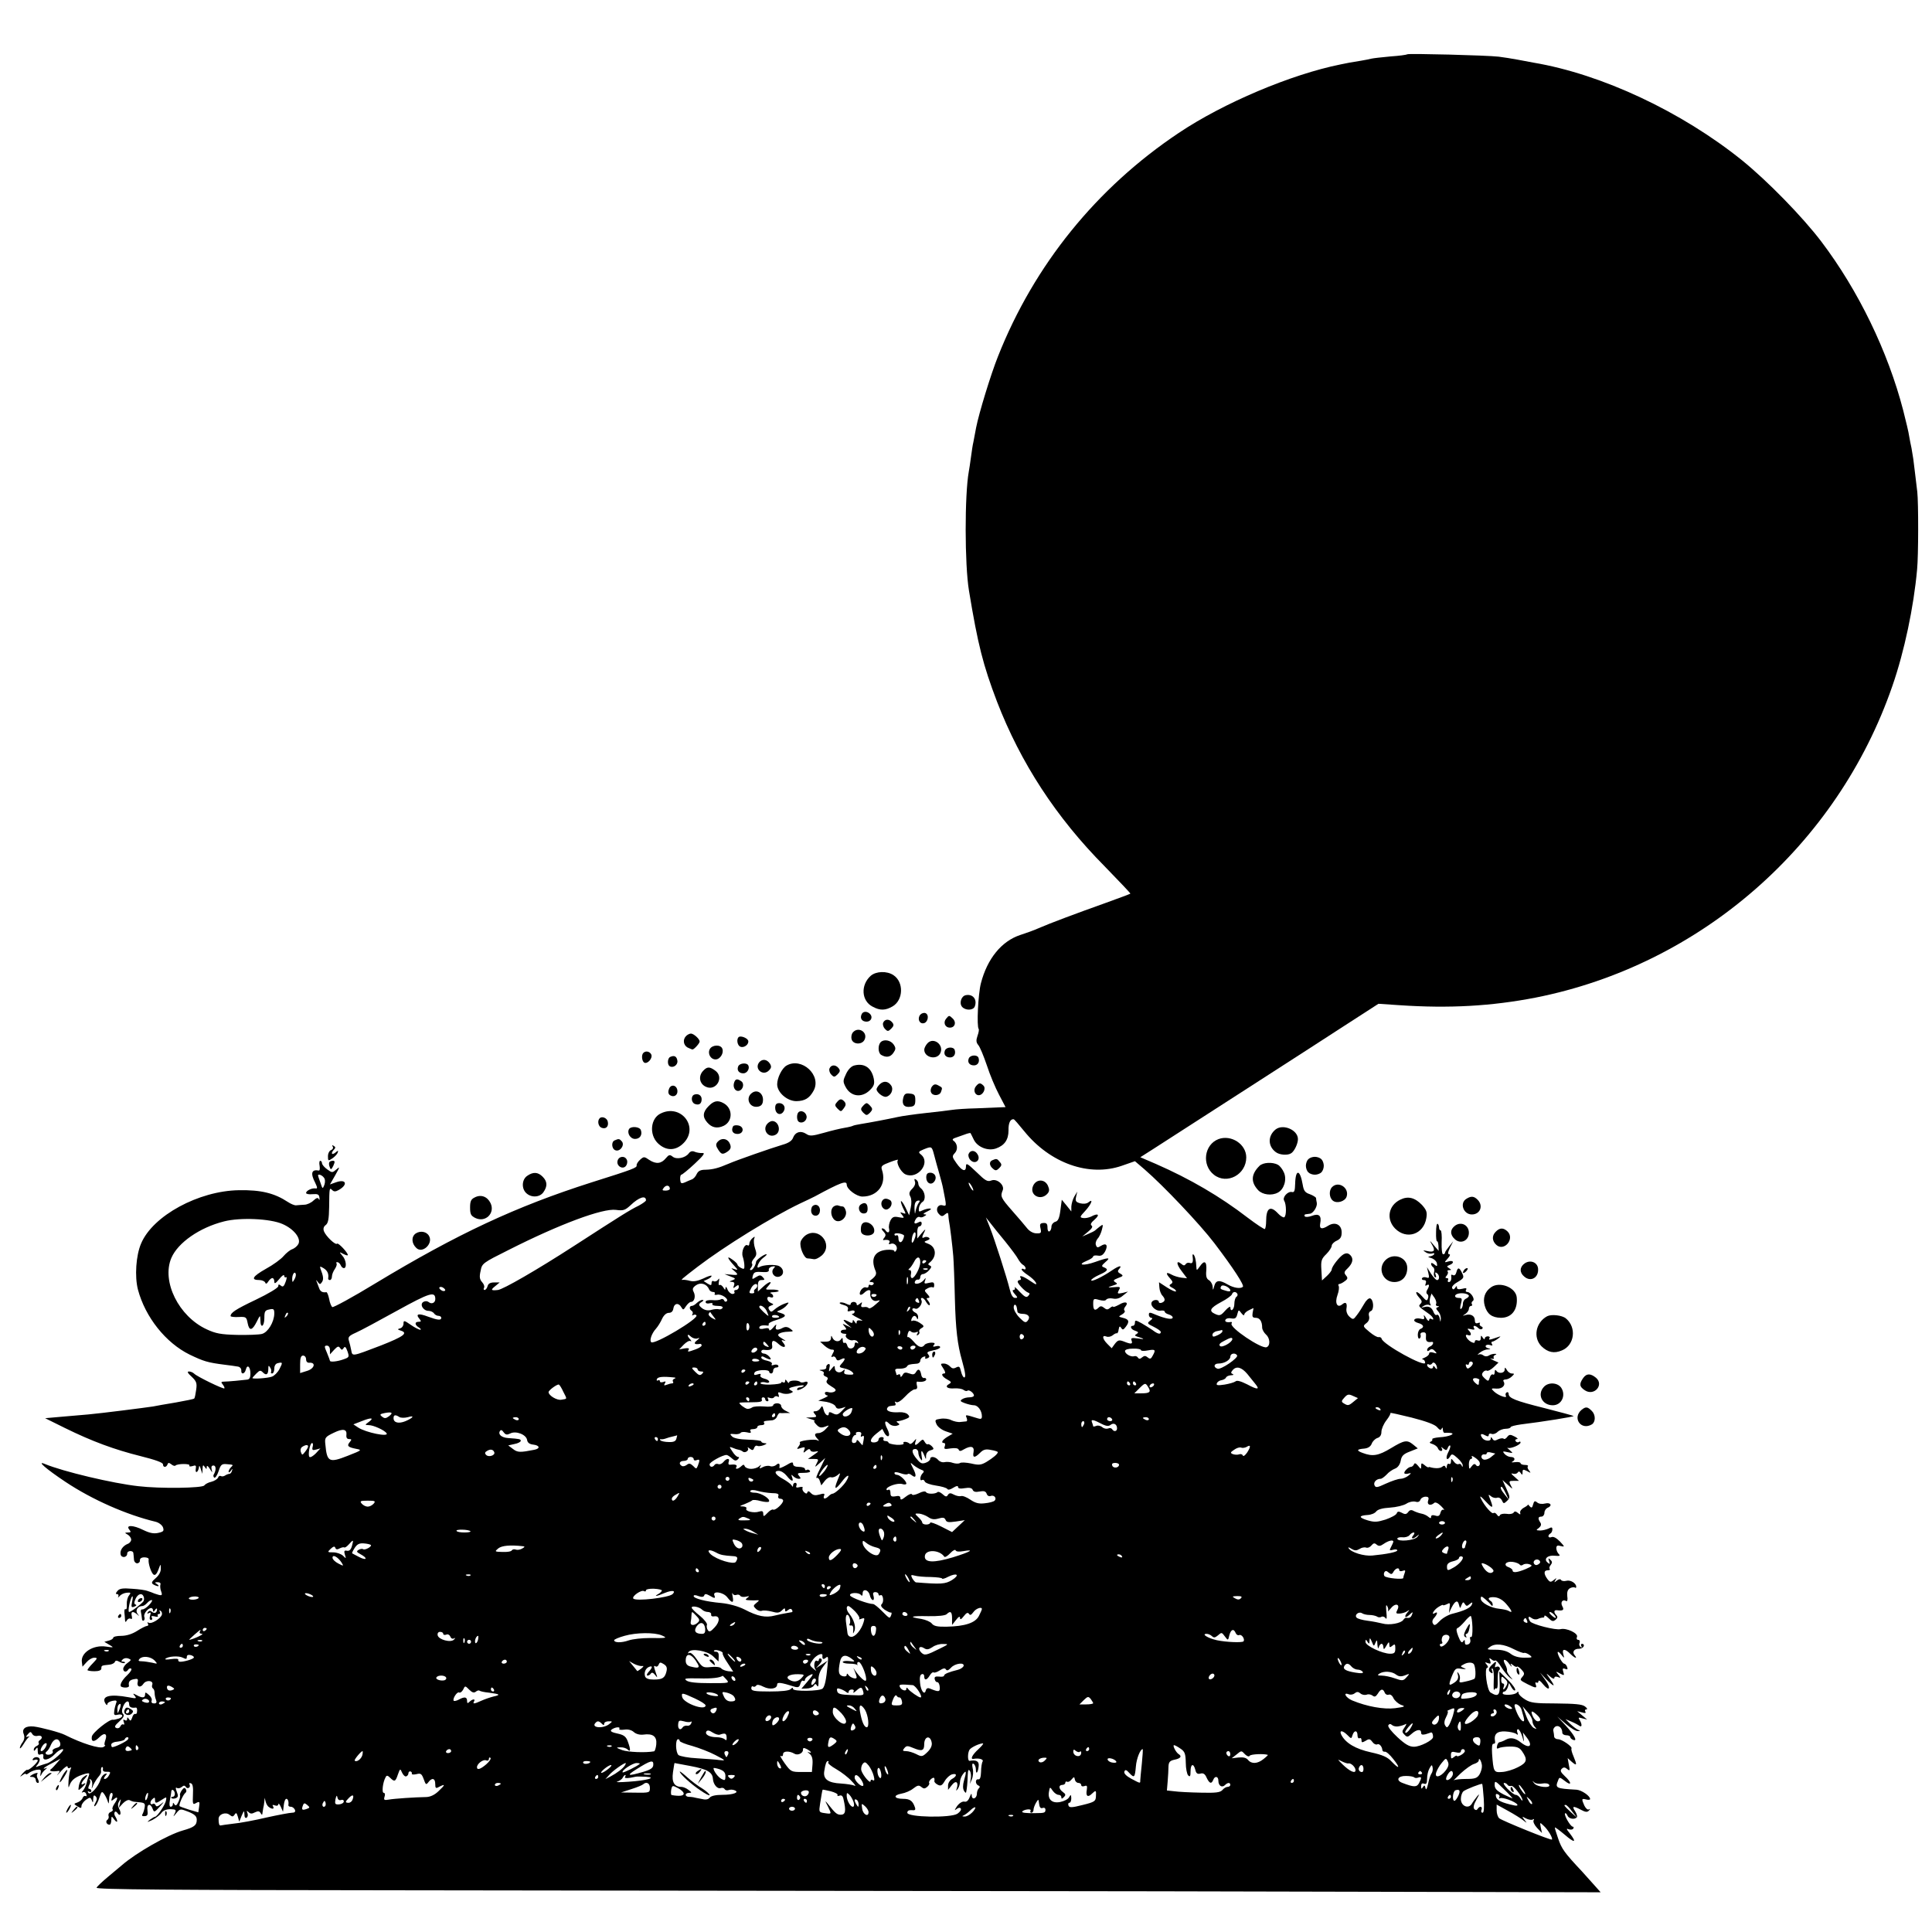 <?xml version="1.0" standalone="no"?>
<!DOCTYPE svg PUBLIC "-//W3C//DTD SVG 20010904//EN"
 "http://www.w3.org/TR/2001/REC-SVG-20010904/DTD/svg10.dtd">
<svg version="1.0" xmlns="http://www.w3.org/2000/svg"
 width="972pt" height="972pt" viewBox="0 0 972 972"
 preserveAspectRatio="xMidYMid meet">
<g transform="translate(0,972) scale(0.1,-0.1)"
fill="#000000" stroke="none">
<path d="M7080 9447 c-3 -3 -41 -8 -85 -11 -44 -4 -87 -9 -95 -11 -8 -2 -31
-7 -50 -10 -19 -3 -46 -8 -60 -10 -14 -3 -34 -7 -45 -9 -249 -50 -590 -194
-815 -345 -413 -276 -727 -664 -909 -1124 -36 -90 -96 -286 -110 -358 -6 -30
-12 -63 -14 -74 -3 -11 -8 -45 -12 -75 -4 -30 -9 -63 -11 -73 -21 -116 -21
-467 1 -599 45 -273 71 -374 141 -558 119 -308 297 -582 542 -829 72 -74 131
-136 129 -137 -2 -2 -59 -23 -128 -48 -143 -51 -277 -101 -334 -126 -22 -10
-64 -25 -92 -34 -94 -31 -166 -119 -198 -243 -14 -53 -22 -219 -11 -230 2 -3
0 -18 -6 -34 -8 -23 -7 -34 4 -47 8 -9 27 -55 43 -102 15 -47 43 -113 61 -147
l33 -63 -27 -1 c-15 -1 -68 -3 -118 -5 -50 -1 -106 -5 -125 -8 -19 -3 -79 -10
-134 -16 -55 -6 -118 -15 -140 -20 -50 -11 -140 -28 -184 -35 -19 -3 -37 -7
-40 -9 -3 -2 -22 -7 -41 -10 -19 -3 -66 -14 -104 -25 -61 -17 -72 -18 -91 -5
-27 17 -54 9 -65 -20 -5 -15 -23 -27 -52 -35 -57 -17 -235 -79 -273 -96 -51
-22 -79 -29 -115 -30 -26 0 -37 -6 -45 -22 -5 -12 -16 -24 -25 -27 -8 -3 -24
-10 -35 -15 -18 -7 -21 -5 -23 15 -1 13 2 24 6 24 4 0 35 25 67 55 43 40 54
55 40 54 -11 -1 -29 2 -39 6 -13 6 -23 3 -31 -8 -17 -23 -62 -32 -81 -16 -14
11 -19 10 -34 -8 -23 -28 -49 -31 -83 -9 -26 18 -28 18 -47 1 -11 -10 -18 -22
-17 -28 2 -12 -15 -19 -228 -86 -379 -121 -673 -258 -1087 -508 -113 -69 -211
-122 -216 -119 -5 3 -13 22 -16 41 -4 19 -10 34 -14 34 -19 -3 -30 3 -36 19
-3 9 -9 24 -12 32 -5 13 -4 13 5 0 10 -13 12 -13 21 0 9 14 7 29 -8 68 -4 12
-1 12 17 1 19 -12 26 -29 22 -51 0 -5 3 -8 9 -8 5 0 10 8 10 18 0 10 7 27 15
38 8 12 11 24 8 28 -3 3 -2 6 4 6 6 0 13 -7 17 -15 3 -8 10 -15 16 -15 16 0
12 42 -8 63 -16 19 -16 20 6 8 12 -6 22 -9 22 -5 0 12 -48 63 -54 57 -8 -9
-56 37 -66 62 -5 13 -2 24 9 32 12 9 16 30 17 90 1 96 1 100 15 86 9 -9 17 -9
33 0 48 27 38 57 -13 39 l-31 -11 27 47 c23 41 24 45 6 29 -21 -18 -22 -18
-47 0 -14 10 -26 24 -26 31 0 6 -4 12 -9 12 -4 0 -6 -11 -3 -25 2 -14 1 -25
-4 -24 -37 7 -43 -14 -18 -62 11 -23 12 -30 2 -28 -18 3 -48 -11 -48 -23 0 -5
15 -8 32 -6 27 2 33 -1 35 -17 2 -11 0 -15 -3 -8 -4 9 -12 7 -27 -7 -11 -11
-32 -21 -46 -21 -14 -1 -33 -2 -41 -3 -8 -1 -27 7 -42 17 -67 44 -134 61 -246
59 -202 -3 -433 -128 -492 -268 -26 -60 -33 -166 -16 -232 37 -139 140 -268
260 -327 71 -34 90 -40 176 -51 25 -3 54 -7 65 -9 11 -1 19 -9 19 -19 -2 -23
17 -20 23 4 7 28 23 14 23 -21 0 -20 -5 -29 -17 -30 -10 -1 -36 -4 -58 -6 -22
-2 -48 -4 -58 -4 -15 0 -16 -3 -6 -15 6 -8 10 -16 8 -19 -5 -5 -137 59 -152
74 -6 6 -18 11 -26 11 -11 0 -7 -8 13 -26 24 -23 28 -32 23 -66 -3 -22 -7 -42
-10 -44 -2 -3 -44 -11 -93 -20 -49 -8 -100 -17 -114 -20 -39 -6 -258 -34 -325
-40 -33 -3 -96 -8 -139 -12 l-79 -7 99 -49 c138 -68 250 -109 382 -142 72 -18
112 -32 112 -41 0 -17 17 -17 23 0 3 9 7 9 19 0 8 -7 18 -10 21 -6 11 10 76
10 70 0 -3 -5 4 -6 15 -3 17 6 20 3 17 -14 -2 -11 0 -18 6 -15 5 4 9 14 10 23
1 11 4 8 9 -8 l8 -25 1 25 c1 20 3 22 11 10 9 -13 10 -13 10 0 1 9 6 5 16 -10
12 -20 14 -21 9 -4 -3 14 -1 21 9 21 14 0 14 -25 1 -46 -3 -5 -1 -12 3 -15 5
-3 15 12 22 33 10 32 16 37 39 35 37 -3 36 -3 23 -16 -7 -7 -12 -17 -12 -22 0
-6 5 -4 11 4 9 13 10 13 6 0 -2 -8 -8 -15 -13 -15 -5 0 -15 -4 -21 -8 -7 -5
-17 -6 -22 -3 -5 3 -11 0 -14 -8 -3 -7 -18 -17 -34 -21 -15 -3 -31 -12 -35
-18 -8 -14 -222 -17 -332 -4 -127 14 -377 73 -471 112 -43 18 8 -26 104 -90
135 -90 308 -166 454 -201 16 -4 32 -16 37 -28 6 -18 3 -22 -24 -28 -23 -5
-43 -1 -76 15 -50 25 -90 26 -69 1 9 -11 8 -14 -7 -14 -18 -1 -18 -1 -1 -11 9
-5 17 -17 17 -25 0 -8 -8 -18 -17 -21 -25 -10 -41 -33 -36 -54 5 -19 33 -15
33 5 0 16 30 17 31 2 1 -6 2 -20 3 -31 0 -11 8 -20 16 -20 8 0 15 7 14 15 -1
9 8 15 22 15 13 0 23 -4 22 -10 -4 -18 13 -70 25 -77 8 -5 16 4 24 25 11 30
12 31 12 6 1 -16 -9 -34 -25 -48 -21 -18 -24 -25 -13 -32 8 -5 19 -9 24 -9 6
0 3 5 -5 10 -13 8 -12 10 3 10 11 0 17 -5 14 -12 -2 -7 -1 -23 4 -35 8 -22 3
-23 -34 -10 -9 4 -25 10 -35 13 -9 4 -44 9 -78 11 -47 4 -63 1 -73 -11 -10
-12 -10 -16 -2 -16 7 0 9 -6 6 -13 -4 -6 -1 -5 7 3 7 9 23 16 36 17 20 2 22 0
11 -14 -7 -8 -12 -28 -11 -45 1 -16 -1 -27 -6 -24 -5 3 -7 -5 -6 -17 1 -12 3
-29 3 -37 1 -12 3 -13 10 -1 5 7 13 11 19 7 6 -4 8 2 5 14 -6 23 6 26 27 8 12
-11 12 -10 2 3 -13 17 1 39 24 39 6 0 17 7 24 15 7 8 17 15 23 15 6 0 0 -11
-13 -25 -12 -13 -28 -23 -34 -22 -6 1 -9 -5 -7 -13 2 -8 4 -23 5 -32 0 -9 4
-14 9 -11 5 3 6 11 3 19 -5 14 18 44 35 44 5 0 9 -6 9 -12 0 -9 4 -8 10 2 5 8
10 10 10 4 0 -18 -12 -24 -26 -13 -8 7 -14 6 -20 -2 -5 -8 -3 -9 6 -4 9 5 10
2 5 -14 -4 -13 -2 -21 5 -21 6 0 8 5 4 12 -5 8 0 9 14 6 12 -4 20 -2 16 3 -3
5 0 9 6 9 6 0 8 5 4 12 -4 7 -3 8 4 4 6 -4 9 -13 6 -21 -8 -20 -53 -47 -66
-39 -7 4 -8 3 -4 -4 4 -7 2 -12 -4 -12 -6 0 -28 -11 -50 -25 -25 -16 -54 -25
-80 -25 -22 0 -40 -4 -40 -9 0 -5 -10 -12 -23 -15 l-22 -6 25 -15 c24 -14 24
-15 -16 -9 -65 10 -129 -31 -122 -78 l3 -23 20 22 c11 13 28 23 39 23 18 0 17
-3 -7 -28 -15 -15 -27 -31 -27 -34 0 -3 16 -6 35 -6 23 0 35 5 35 14 0 15 1
15 40 19 13 1 26 8 28 14 3 8 9 8 24 0 11 -6 22 -8 26 -5 3 3 -1 6 -8 6 -11 0
-11 3 -3 11 7 7 19 9 29 5 16 -6 15 -8 -4 -22 -12 -8 -22 -22 -22 -30 0 -16
16 -19 25 -4 4 6 10 8 15 5 5 -3 -4 -18 -20 -33 -29 -27 -42 -55 -27 -59 15
-6 37 -3 36 5 -4 21 3 30 25 34 18 4 22 1 19 -13 -7 -25 14 -33 28 -11 14 22
53 18 45 -4 -3 -7 -1 -16 4 -19 5 -3 8 -13 8 -23 0 -9 3 -25 7 -34 5 -13 2
-18 -10 -18 -10 0 -15 5 -12 14 3 7 -3 20 -14 29 -16 14 -19 15 -19 2 0 -18
-14 -19 -43 -3 -19 10 -20 9 -9 -4 11 -14 7 -14 -30 -7 -96 18 -141 6 -117
-32 5 -8 9 -9 9 -3 0 7 12 14 26 17 20 4 24 1 18 -12 -3 -9 -8 -27 -9 -39 -3
-19 0 -23 16 -19 27 7 34 -10 7 -19 -13 -4 -26 -7 -30 -6 -17 4 -103 -65 -106
-85 -4 -28 12 -29 38 -3 26 26 42 18 30 -15 -5 -14 -6 -25 -2 -25 4 0 1 -4 -7
-9 -18 -11 -110 18 -195 61 -23 12 -121 38 -156 42 -41 4 -61 -11 -51 -37 6
-15 4 -29 -5 -42 -8 -10 -14 -24 -14 -29 0 -6 9 3 19 20 11 18 23 34 28 36 4
3 2 3 -6 1 -12 -3 -12 -1 -1 12 12 14 15 14 22 2 5 -9 16 -13 28 -10 21 5 28
-11 10 -22 -6 -4 -8 -10 -5 -15 3 -4 -2 -10 -10 -14 -8 -3 -15 -11 -15 -18 0
-9 3 -8 10 2 8 12 10 10 10 -9 0 -17 4 -22 15 -17 11 4 15 0 13 -12 -4 -24 31
-16 59 14 12 13 29 24 38 24 19 0 -52 -65 -80 -72 -11 -3 -29 -9 -40 -13 -16
-7 -18 -6 -7 6 6 7 12 19 12 26 0 15 -26 18 -35 3 -3 -6 1 -7 9 -4 9 3 16 2
16 -3 0 -11 -47 -53 -53 -47 -2 2 -12 -6 -23 -18 -15 -18 -16 -20 -1 -9 9 7
17 10 17 6 0 -4 6 -2 14 4 8 7 25 14 39 17 22 3 25 1 21 -18 -2 -13 -1 -17 3
-8 3 8 13 21 22 28 9 8 10 11 4 7 -7 -3 -13 -4 -13 -2 0 3 19 15 43 27 l42 22
-20 -23 c-11 -13 -24 -27 -30 -31 -10 -8 8 -12 35 -8 13 2 13 0 0 -17 -8 -10
0 -3 17 16 18 20 33 30 33 23 0 -7 5 -10 12 -6 7 4 8 3 4 -5 -4 -6 -9 -32 -11
-59 -2 -38 -1 -42 6 -21 10 26 32 42 78 55 21 5 23 4 17 -12 -4 -11 -9 -27
-11 -38 -3 -10 -10 -25 -17 -34 -8 -9 -8 -13 -2 -9 7 4 15 0 18 -9 3 -8 2 -13
-3 -10 -5 3 -12 -1 -15 -9 -3 -9 -15 -19 -26 -23 -20 -7 -20 -7 0 -20 17 -10
20 -10 20 2 0 8 10 22 22 31 21 14 23 14 30 -2 5 -15 7 -13 7 7 1 17 4 21 12
13 8 -8 8 -17 -1 -33 -7 -13 -8 -20 -2 -16 6 3 16 22 22 42 11 33 13 34 25 17
7 -10 15 -27 18 -38 3 -13 5 -9 6 13 0 17 6 32 12 32 6 0 8 -9 3 -22 -6 -20
-5 -21 10 -9 20 17 21 3 1 -25 -8 -12 -12 -24 -8 -27 3 -4 -1 -9 -10 -13 -9
-3 -13 -12 -11 -19 3 -7 0 -16 -5 -20 -12 -7 -5 -25 10 -25 5 0 9 10 9 23 1
21 1 22 15 3 16 -21 20 -10 6 14 -6 8 -7 18 -4 23 3 5 9 3 14 -4 13 -21 22 -3
9 20 -8 15 -8 26 0 39 9 14 10 13 4 -8 l-6 -25 21 23 c13 13 27 19 34 15 7 -4
19 -8 27 -8 48 -4 51 -5 48 -27 -2 -13 -7 -28 -11 -35 -5 -8 -1 -11 11 -10 14
1 17 7 14 29 -5 33 15 38 26 8 7 -19 9 -19 37 12 21 23 23 27 6 13 -17 -14
-25 -16 -28 -7 -3 6 -9 10 -13 7 -15 -9 -18 10 -4 23 12 11 14 10 14 -3 0 -19
5 -19 35 1 23 15 24 15 20 -5 -4 -21 -44 -81 -55 -81 -3 0 -15 -7 -26 -15 -17
-14 -16 -14 13 -1 17 9 38 25 45 35 9 13 25 19 46 19 28 -1 30 -3 21 -22 -9
-18 -8 -18 8 2 19 23 20 23 61 7 32 -13 42 -23 42 -40 0 -28 -13 -38 -70 -54
-77 -22 -236 -113 -307 -175 -7 -6 -37 -31 -67 -56 -30 -25 -57 -50 -60 -57
-4 -9 354 -12 1557 -13 859 -1 2563 -3 3786 -5 l2224 -5 -24 27 c-13 15 -45
50 -70 78 -89 95 -102 113 -120 166 -10 29 -18 54 -16 55 1 2 24 -15 50 -37
50 -43 61 -40 25 7 -18 22 -19 27 -6 21 10 -3 20 -2 23 3 4 6 2 10 -2 10 -12
0 -46 60 -39 67 3 3 8 -2 12 -11 6 -16 35 -22 47 -9 4 3 0 17 -8 30 -18 27
-11 29 29 8 22 -12 32 -13 40 -4 8 9 8 10 0 6 -6 -4 -16 5 -23 19 -15 34 -14
37 9 31 11 -3 20 -2 20 2 0 16 -43 45 -68 47 -105 6 -109 8 -93 47 6 17 8 17
34 -3 35 -28 35 -8 0 24 -21 20 -25 28 -16 37 9 9 16 9 28 -1 13 -11 14 -8 8
21 l-6 34 21 -19 c26 -22 27 -17 8 29 -8 18 -12 35 -10 38 8 8 -48 47 -67 47
-11 0 -19 6 -20 13 0 6 -2 20 -4 29 -2 9 4 19 13 23 16 6 32 -10 32 -32 0 -7
9 -13 20 -13 11 0 20 -4 20 -9 0 -5 7 -11 14 -14 25 -10 7 24 -38 73 l-41 44
43 -37 c23 -20 50 -37 60 -36 13 0 14 2 2 6 -8 3 -26 17 -40 30 l-24 24 29
-12 c17 -7 35 -17 42 -22 13 -9 13 10 -1 32 -7 10 -3 12 15 6 l24 -6 -25 21
-25 21 24 -6 c16 -5 21 -4 17 4 -4 6 -2 11 5 11 7 0 4 7 -7 15 -14 11 -50 14
-144 15 -107 0 -130 3 -157 20 -18 11 -33 25 -33 32 0 8 -3 9 -8 3 -9 -13 -72
-16 -72 -4 0 5 4 9 9 9 5 0 13 10 17 22 l6 21 13 -23 c7 -12 15 -18 18 -13 3
5 -13 29 -37 52 l-43 42 2 -59 c2 -62 -7 -71 -46 -47 -18 11 -33 125 -16 125
5 0 4 7 -3 15 -11 13 -10 14 5 8 15 -5 17 -3 12 12 -6 14 -5 16 6 7 8 -7 16
-9 20 -6 3 3 17 -11 30 -33 13 -21 33 -45 43 -53 18 -14 18 -14 1 6 -10 12
-17 25 -15 30 1 5 -3 19 -10 31 -16 30 1 30 22 1 9 -13 14 -16 10 -8 -7 12 -5
13 8 3 8 -7 17 -11 20 -8 3 3 13 -4 23 -15 15 -16 16 -22 5 -35 -15 -18 -15
-17 27 -39 40 -20 47 -20 39 0 -3 8 -2 12 4 9 6 -3 10 0 10 7 1 7 11 1 23 -15
33 -40 42 -21 11 22 l-26 36 31 -33 c41 -41 49 -41 20 0 -23 33 -23 33 -1 14
12 -11 22 -14 22 -8 0 7 7 9 18 5 15 -6 16 -5 2 12 -14 17 -14 18 8 6 22 -12
23 -11 17 8 -5 16 -3 20 9 15 12 -5 15 -2 10 10 -3 9 -10 16 -14 16 -5 0 -15
13 -24 30 -16 33 -11 40 11 13 13 -17 14 -16 8 5 -8 28 8 29 35 2 22 -22 39
-28 22 -7 -14 16 -2 33 22 32 11 0 21 6 24 13 2 6 -1 12 -8 12 -6 0 -8 -5 -4
-12 4 -7 3 -8 -4 -4 -6 4 -9 13 -5 21 3 8 0 15 -7 15 -7 0 -10 7 -6 15 7 18
-53 46 -82 39 -24 -7 -145 24 -154 39 -13 20 -9 30 7 17 9 -7 22 -9 32 -5 10
5 21 7 26 7 4 -1 7 2 7 8 0 5 9 1 21 -11 16 -16 23 -18 35 -8 10 8 12 15 4 23
-14 14 -13 27 3 25 31 -4 38 1 27 20 -11 21 2 37 20 26 5 -3 8 7 5 25 -2 21 2
33 14 40 10 5 21 6 25 3 3 -3 6 -2 6 4 0 18 -29 36 -50 30 -11 -3 -23 -1 -26
4 -3 6 -12 5 -22 -3 -13 -11 -14 -11 -7 2 8 13 7 13 -8 1 -15 -12 -19 -12 -32
5 -19 26 -19 44 2 44 9 0 13 3 10 7 -4 3 -2 12 5 20 8 11 8 17 -2 26 -10 10
-12 8 -6 -7 5 -16 4 -17 -8 -7 -22 18 1 39 38 34 24 -2 27 0 18 9 -7 7 -12 20
-12 29 0 13 6 16 22 11 21 -5 21 -4 -4 23 -17 17 -32 26 -42 22 -17 -7 -22 8
-6 18 6 3 10 13 10 21 0 11 -4 12 -19 4 -11 -5 -30 -10 -43 -10 -21 1 -21 2
-6 13 11 9 14 18 7 28 -13 20 -11 29 6 29 8 0 15 9 15 19 0 10 7 21 15 25 27
10 17 29 -11 22 -15 -4 -32 -2 -40 5 -12 10 -16 8 -21 -10 -4 -17 -8 -19 -17
-9 -6 7 -10 11 -9 9 2 -2 -7 -9 -20 -16 -12 -6 -21 -18 -19 -25 3 -11 0 -11
-12 -1 -10 8 -16 9 -21 1 -4 -6 -20 -9 -35 -6 -17 2 -31 -1 -34 -7 -3 -8 -8
-7 -15 3 -5 8 -13 11 -17 8 -7 -8 -46 36 -63 72 -9 18 -2 14 25 -15 36 -39 40
-34 18 20 -7 17 -6 18 8 7 8 -7 22 -10 30 -7 8 3 18 -2 24 -13 8 -18 10 -18
26 -3 16 16 16 19 -3 61 l-20 44 27 -24 c26 -24 26 -24 15 -3 -11 21 -9 23 15
23 l26 0 -23 21 c-17 14 -19 19 -7 15 10 -3 20 0 24 6 4 7 9 6 15 -3 7 -11 9
-10 9 4 0 15 3 16 23 6 19 -11 20 -10 10 3 -7 8 -10 18 -6 21 3 4 -3 7 -15 7
-12 0 -22 4 -22 9 0 4 -12 7 -27 5 -16 -2 -22 -1 -15 2 18 9 14 24 -7 24 -10
0 -24 7 -32 16 -11 13 -9 14 17 8 28 -6 28 -6 9 11 -11 9 -15 14 -9 11 13 -6
64 15 64 27 0 5 -4 6 -9 2 -5 -3 -12 -1 -16 5 -3 5 0 10 7 10 7 0 2 6 -12 13
-21 11 -27 11 -37 -2 -6 -9 -15 -13 -18 -9 -4 4 -17 2 -28 -3 -15 -8 -22 -8
-28 2 -7 11 -9 11 -9 1 0 -15 -31 -12 -42 3 -14 19 -8 26 12 15 15 -8 20 -8
20 1 0 6 7 9 15 5 8 -3 22 2 30 11 9 8 27 15 41 15 13 0 24 4 24 8 0 4 24 10
53 14 108 13 268 39 264 42 -2 2 -68 20 -147 40 -148 37 -180 50 -180 72 0 7
-5 10 -10 7 -6 -4 -7 -11 -4 -17 10 -16 -38 1 -59 21 -17 16 -16 17 12 15 29
-2 48 17 35 37 -3 5 2 9 11 9 9 0 23 7 31 15 14 13 14 15 0 15 -8 0 -20 8 -25
18 -9 14 -10 15 -11 1 0 -18 -31 -22 -42 -5 -5 7 -8 4 -8 -7 0 -10 -4 -16 -9
-12 -5 3 -13 -4 -16 -16 -6 -19 -8 -20 -26 -3 -14 13 -16 20 -8 30 6 8 15 11
20 8 5 -3 20 5 34 18 l24 23 -27 12 c-15 8 -19 11 -9 8 10 -3 16 -1 12 4 -3 5
1 12 7 14 9 4 8 6 -2 6 -8 0 -22 -3 -30 -9 -9 -5 -19 -5 -27 1 -7 6 -18 8 -25
4 -7 -4 -4 1 6 9 11 9 29 17 40 17 17 1 18 2 3 6 -9 2 -15 8 -12 13 3 5 13 6
22 3 11 -4 14 -3 9 5 -4 7 -3 12 1 12 5 0 18 7 29 15 18 14 17 14 -9 5 -34
-12 -40 -12 -33 -2 3 5 -1 9 -9 9 -8 0 -15 -5 -15 -11 0 -6 -5 -4 -10 4 -8 13
-10 13 -10 -2 0 -11 -5 -15 -15 -12 -8 4 -15 1 -15 -5 0 -8 -5 -9 -19 -2 -23
13 -37 43 -15 34 17 -6 19 8 3 24 -9 9 -6 10 11 6 16 -4 21 -3 16 5 -9 16 7
15 22 0 6 -6 15 -8 19 -3 5 4 2 10 -5 12 -6 3 -10 9 -7 14 4 5 -1 6 -9 3 -11
-4 -16 0 -16 14 0 22 -21 34 -47 26 -17 -5 -17 -5 0 6 9 6 17 18 17 25 0 8 5
15 11 15 5 0 8 4 4 9 -3 5 -1 12 5 16 13 8 -10 45 -28 45 -7 0 -10 5 -6 11 5
9 -1 10 -20 5 -18 -4 -26 -2 -26 6 0 10 -2 10 -9 -1 -6 -9 -11 -10 -15 -2 -4
6 7 20 27 31 32 19 34 23 23 45 -14 30 -22 31 -29 4 -3 -12 -10 -18 -17 -14
-6 3 -10 3 -9 -2 3 -19 -2 -33 -12 -33 -5 0 -7 5 -4 10 3 6 1 10 -6 10 -8 0
-9 3 0 13 6 8 8 17 4 20 -3 4 0 7 8 7 12 0 12 2 -1 10 -12 8 -12 10 3 16 25 9
21 26 -5 18 -23 -7 -23 -6 -4 15 11 12 14 21 7 21 -8 0 -7 10 4 33 l16 32 -20
-25 c-11 -14 -21 -28 -21 -32 0 -5 -4 -8 -10 -8 -5 0 -8 27 -7 60 2 33 -1 60
-5 60 -4 0 -8 6 -8 14 0 8 -3 17 -7 19 -5 3 -8 -17 -8 -43 -1 -27 2 -47 5 -45
3 2 6 -8 7 -22 l1 -26 -25 29 c-21 26 -22 26 -9 3 19 -31 12 -41 -23 -33 -23
5 -24 4 -8 -6 10 -7 25 -9 33 -6 9 3 12 1 9 -4 -3 -6 -14 -10 -23 -11 -10 -1
-7 -4 8 -8 14 -4 27 -16 29 -26 3 -17 1 -18 -13 -6 -10 8 -16 9 -16 3 0 -6 5
-14 10 -17 6 -4 8 -15 5 -25 -3 -10 -1 -21 4 -25 7 -4 8 1 4 11 -4 12 -3 15 5
10 15 -9 16 -36 2 -36 -6 0 -19 15 -31 33 l-20 32 7 -29 c6 -24 4 -28 -9 -23
-9 3 -19 2 -22 -3 -4 -6 1 -10 9 -10 10 0 13 -6 9 -17 -4 -11 -3 -14 5 -9 14
9 15 -3 2 -24 -5 -9 -5 -17 1 -21 5 -3 7 -13 3 -22 -5 -13 -9 -12 -29 11 -13
15 -26 24 -29 21 -3 -3 3 -15 13 -26 15 -16 17 -23 8 -32 -12 -13 -13 -12 42
-51 21 -14 31 -37 11 -25 -5 3 -10 0 -10 -7 -1 -7 -8 -2 -16 12 -8 14 -13 17
-10 7 4 -14 1 -16 -18 -11 -13 3 -27 1 -30 -5 -4 -6 4 -13 19 -17 27 -7 33
-22 11 -30 -7 -3 -13 -16 -13 -29 0 -14 4 -22 9 -19 5 3 7 11 5 18 -3 7 3 13
13 13 12 1 16 -5 14 -23 -2 -21 6 -29 29 -25 13 2 7 -17 -8 -23 -8 -3 -15 -11
-15 -17 0 -8 4 -8 13 -1 8 7 16 6 26 -5 12 -13 11 -14 -8 -8 -13 4 -21 2 -21
-5 0 -6 -10 -15 -22 -20 -13 -5 -17 -9 -10 -9 6 -1 12 -8 12 -17 0 -25 -212
92 -219 121 -1 6 -8 9 -15 8 -6 -2 -27 10 -46 26 -34 28 -34 30 -16 44 12 9
17 21 14 35 -4 13 0 23 9 26 17 7 14 58 -4 64 -7 2 -21 -11 -30 -28 -10 -18
-26 -43 -37 -57 -17 -23 -19 -23 -37 -7 -11 10 -17 26 -15 40 5 28 -3 37 -21
22 -25 -21 -39 6 -24 47 7 19 9 39 6 45 -3 5 -2 10 2 10 5 0 18 6 28 14 16 11
17 17 7 29 -11 13 -10 19 6 34 28 27 33 50 16 68 -11 11 -20 12 -34 5 -20 -11
-60 -62 -60 -77 0 -5 -11 -20 -24 -32 l-25 -23 -3 53 c-3 46 0 56 25 80 15 15
27 34 27 42 0 7 11 19 25 25 19 9 25 19 25 42 0 39 -33 55 -67 34 -33 -21 -46
-17 -41 10 8 40 -6 53 -42 39 -17 -6 -32 -7 -36 -2 -3 5 0 10 5 10 6 1 16 2
22 3 16 2 37 35 34 54 -2 9 -4 21 -4 25 -1 4 -15 13 -31 19 -24 8 -31 17 -36
48 -13 77 -36 81 -38 5 -1 -36 -4 -45 -16 -42 -21 5 -50 -27 -39 -44 11 -18
12 -76 0 -83 -4 -3 -19 6 -31 19 -39 42 -60 28 -60 -39 0 -18 -3 -35 -6 -39
-3 -3 -42 23 -87 57 -139 107 -290 195 -461 270 l-79 34 69 44 c293 189 810
521 954 615 l175 113 105 -7 c251 -17 463 -5 685 38 830 164 1519 766 1796
1569 60 173 107 396 124 585 7 71 7 335 1 390 -6 47 -16 137 -20 165 -2 14 -6
39 -9 55 -4 17 -9 44 -12 61 -2 17 -16 75 -30 130 -77 296 -225 602 -412 849
-95 125 -270 304 -398 408 -304 245 -706 434 -1050 492 -16 3 -52 10 -80 15
-27 5 -70 12 -95 15 -59 7 -454 17 -460 12z m-1928 -5417 c131 -163 328 -232
492 -175 l66 23 48 -41 c96 -83 279 -276 352 -372 95 -125 151 -211 143 -219
-12 -11 -46 -6 -77 12 -41 24 -59 22 -67 -8 -6 -23 -7 -23 -8 -3 -1 12 -9 26
-18 32 -13 7 -17 20 -14 50 3 46 -10 53 -33 19 -15 -21 -16 -21 -17 -3 -1 31
-7 56 -14 63 -4 4 -6 0 -5 -8 4 -29 0 -39 -14 -34 -8 3 -17 0 -21 -6 -5 -8
-11 -8 -21 1 -27 22 -27 0 1 -36 l27 -36 -28 3 c-16 2 -39 9 -51 16 -27 15
-30 6 -6 -20 14 -16 15 -21 4 -28 -11 -6 -9 -11 9 -20 12 -6 19 -14 16 -17 -3
-3 -23 6 -45 20 l-40 26 2 -27 c1 -15 8 -33 15 -40 16 -18 15 -29 -3 -36 -8
-3 -15 -1 -15 4 0 13 -27 13 -35 0 -11 -17 18 -47 43 -44 12 2 22 0 22 -5 0
-5 9 -11 20 -14 11 -3 20 -10 20 -15 0 -13 -35 -7 -84 13 -32 14 -36 14 -36 0
0 -8 6 -15 13 -15 7 -1 5 -6 -6 -14 -17 -13 -16 -15 17 -31 20 -10 36 -21 36
-26 0 -14 -15 -11 -41 9 -13 9 -39 25 -56 35 -29 16 -33 16 -33 3 0 -9 -4 -16
-10 -16 -18 0 -10 -19 11 -25 17 -6 18 -9 8 -16 -11 -6 -11 -9 1 -13 40 -12
42 -16 6 -10 -32 4 -38 3 -33 -10 7 -19 -2 -20 -39 -5 -24 9 -30 7 -45 -12
l-16 -22 -22 22 c-25 25 -28 46 -5 37 9 -4 23 -1 32 6 8 7 18 12 21 10 3 -1 8
7 9 19 3 17 6 19 13 8 7 -11 11 -10 23 6 20 26 16 38 -15 45 -23 6 -23 6 -4
17 11 6 17 15 13 19 -5 4 -3 13 4 21 18 22 -1 28 -32 9 -17 -9 -30 -14 -30
-10 0 3 -7 1 -15 -6 -12 -10 -18 -10 -30 0 -12 10 -19 10 -27 2 -19 -19 -28
-14 -28 17 0 28 2 29 30 21 19 -5 32 -5 36 2 4 5 18 8 33 5 18 -4 35 1 51 15
l25 20 -28 -7 c-25 -5 -27 -4 -18 14 10 17 7 18 -27 15 -34 -3 -32 -1 8 12 12
4 13 6 0 14 -11 7 -8 11 15 20 27 10 28 12 12 22 -14 7 -16 13 -6 24 17 20 -1
17 -36 -7 -50 -34 -105 -60 -105 -50 0 5 18 17 40 27 43 19 49 28 24 38 -14 5
-12 9 7 26 30 25 17 25 -51 1 -59 -21 -95 -16 -42 6 18 7 32 17 32 22 0 4 10
6 23 4 17 -3 26 2 37 21 16 31 6 45 -21 28 -16 -10 -20 -10 -25 3 -4 9 0 23 8
33 9 9 18 30 22 46 7 27 6 28 -11 15 -10 -8 -20 -16 -23 -19 -3 -3 -18 -11
-35 -18 l-30 -13 29 24 c20 16 25 26 18 31 -8 5 -3 15 16 31 28 25 16 33 -19
14 -11 -5 -29 -9 -40 -7 -18 3 -17 6 11 36 31 34 43 65 16 43 -8 -7 -25 -9
-41 -5 -22 6 -26 11 -21 33 l6 26 -15 -25 c-8 -14 -14 -36 -15 -50 l0 -25 -24
30 -24 29 -7 -53 c-5 -40 -12 -55 -26 -58 -10 -3 -19 -14 -19 -24 0 -10 -4
-21 -10 -24 -6 -3 -10 5 -10 19 0 19 -5 24 -20 23 -17 -1 -20 -6 -15 -27 5
-23 3 -26 -21 -25 -15 0 -34 10 -46 25 -11 14 -45 54 -76 89 -57 65 -60 72
-47 103 10 26 -29 60 -57 49 -20 -8 -31 -1 -75 42 -46 44 -53 48 -53 29 0 -30
-20 -24 -48 16 -22 31 -23 35 -8 51 17 18 13 49 -8 63 -6 4 -2 10 9 13 11 4
33 12 48 17 15 6 29 9 30 7 1 -2 9 -17 17 -34 19 -37 71 -57 111 -43 43 15 63
44 63 91 -1 37 9 58 26 56 3 0 26 -27 52 -59z m-452 -122 c6 -24 18 -66 26
-94 8 -28 17 -62 19 -75 18 -91 18 -88 -3 -83 -25 7 -38 -24 -18 -44 12 -13
18 -13 30 -2 13 10 16 10 17 -1 0 -8 2 -21 3 -29 5 -23 18 -130 22 -180 2 -25
6 -121 8 -213 4 -154 13 -232 36 -312 17 -61 20 -85 11 -85 -5 0 -12 13 -16
30 -6 25 -9 28 -25 20 -13 -7 -21 -5 -30 5 -7 8 -21 15 -31 15 -18 0 -19 -1
-3 -25 10 -15 12 -25 5 -25 -19 0 -12 -16 14 -30 22 -12 23 -15 10 -23 -24
-13 -9 -25 27 -22 18 1 39 -2 46 -8 7 -5 15 -7 19 -4 7 8 33 -11 33 -24 0 -5
-10 -9 -22 -9 -13 0 -30 -4 -38 -10 -11 -7 -9 -11 13 -19 16 -6 37 -11 47 -11
20 0 40 -27 40 -56 0 -12 -5 -15 -20 -10 -65 20 -64 20 -57 3 4 -10 3 -17 -1
-18 -4 0 -17 -2 -30 -3 -12 -2 -33 3 -46 9 -12 7 -37 10 -54 7 -28 -4 -30 -6
-20 -28 6 -13 26 -28 46 -35 l35 -12 -27 -16 c-26 -16 -34 -31 -16 -31 5 0 7
-7 3 -17 -5 -14 -1 -15 30 -10 23 3 37 1 40 -6 3 -9 10 -9 26 1 35 20 54 16
49 -13 -6 -30 5 -32 33 -4 16 16 28 20 55 14 19 -3 34 -8 34 -11 0 -9 -24 -29
-57 -49 -27 -16 -39 -17 -77 -8 -25 5 -50 7 -57 2 -7 -4 -22 -3 -35 1 -12 5
-31 6 -41 4 -11 -3 -25 2 -32 10 -15 18 -41 21 -41 6 0 -6 -10 -15 -22 -19
-19 -7 -27 -4 -45 18 -26 30 -29 51 -8 51 8 0 15 -8 15 -17 0 -10 5 -25 11
-33 8 -12 10 -9 6 13 -5 33 0 35 13 5 9 -23 9 -23 9 -2 1 13 9 24 22 27 18 5
19 8 8 20 -8 8 -17 13 -21 11 -4 -3 -11 3 -16 12 -8 14 -10 14 -25 0 -20 -21
-28 -20 -21 1 5 17 5 17 -9 1 -8 -10 -17 -15 -21 -11 -11 11 -37 12 -30 2 3
-6 -11 -9 -35 -8 -23 2 -41 7 -41 11 0 4 -7 8 -16 8 -8 0 -12 5 -9 10 3 6 -1
10 -9 10 -9 0 -16 -6 -16 -13 0 -7 -9 -13 -20 -14 -28 -2 -24 18 10 45 l29 23
11 -21 c6 -11 15 -18 20 -15 6 4 3 19 -6 36 -18 35 -12 49 10 26 9 -9 25 -13
37 -10 16 4 17 8 7 14 -9 6 -9 9 -1 9 6 0 23 4 38 10 21 8 24 12 13 23 -6 8
-26 13 -42 12 -41 -3 -68 5 -63 19 2 6 9 12 15 12 7 1 17 2 23 3 5 0 7 6 3 13
-4 7 -3 8 5 4 7 -5 25 7 45 28 18 20 40 36 48 36 11 0 15 6 11 20 -3 12 -2 20
3 19 22 -4 44 2 44 11 0 5 -5 9 -11 7 -6 -1 -13 6 -14 16 -5 28 -15 34 -26 15
-8 -14 -15 -15 -34 -8 -19 7 -27 6 -34 -8 -7 -11 -11 -12 -11 -4 0 7 -4 10
-10 7 -5 -3 -10 -4 -10 -1 0 2 -2 11 -5 18 -4 10 3 13 22 12 16 0 31 4 35 10
7 11 12 12 48 15 11 0 20 7 20 15 0 8 7 17 16 20 8 3 12 2 9 -4 -3 -6 1 -7 10
-4 12 5 13 10 5 20 -9 10 -4 14 24 20 20 3 36 11 36 16 0 6 -9 8 -21 5 -15 -4
-18 -2 -10 7 7 8 3 11 -15 11 -14 -1 -29 -6 -32 -11 -13 -18 -31 -13 -55 16
-14 16 -27 26 -30 23 -3 -3 -3 5 0 17 4 14 9 18 16 11 5 -5 16 -7 25 -4 11 5
13 3 7 -7 -5 -9 -4 -11 4 -6 6 4 9 11 6 16 -3 5 2 13 11 18 15 8 14 12 -9 27
-14 9 -31 14 -36 10 -7 -3 -8 0 -5 9 7 19 20 21 27 4 3 -8 6 -6 6 5 1 10 -6
20 -14 23 -8 4 -15 11 -15 16 0 6 7 8 15 4 16 -6 40 28 30 44 -3 6 -2 10 4 10
6 0 15 -9 21 -21 7 -11 14 -18 17 -15 3 3 0 12 -7 21 -10 12 -10 15 0 15 9 0
8 6 -4 19 -17 18 -17 20 2 30 11 6 22 7 26 4 3 -3 6 2 6 11 0 15 -5 17 -26 12
-23 -6 -26 -4 -20 11 5 16 4 16 -6 3 -17 -20 -52 -26 -45 -8 2 7 10 12 16 10
6 -1 11 5 11 13 0 8 6 15 13 15 8 0 22 9 31 19 13 15 14 20 4 24 -9 4 -10 8
-2 14 38 29 36 79 -5 95 -24 9 -24 11 -7 17 14 5 16 10 8 15 -7 4 -16 4 -22 1
-13 -8 -13 1 1 28 8 16 4 14 -13 -6 l-23 -28 0 30 c-1 17 4 31 10 31 7 0 12 7
12 14 0 11 -5 13 -19 5 -19 -10 -23 -2 -9 20 5 7 13 11 18 8 5 -3 15 -2 23 4
13 7 13 9 0 10 -8 0 -1 7 15 14 20 10 24 14 12 15 -10 0 -27 -5 -37 -10 -16
-8 -19 -7 -17 11 1 12 9 26 18 32 18 11 14 50 -7 68 -8 6 -14 17 -14 25 0 7
-5 16 -12 20 -8 5 -9 2 -5 -10 4 -10 -1 -24 -13 -36 -16 -16 -18 -25 -10 -40
6 -11 7 -34 2 -56 l-8 -38 -18 38 c-10 21 -20 35 -23 33 -2 -3 3 -19 11 -36
15 -29 15 -30 -1 -24 -16 6 -16 5 -4 -10 12 -15 11 -16 -17 -11 -24 5 -32 2
-42 -16 -6 -12 -10 -31 -7 -41 5 -20 -7 -26 -18 -9 -3 6 -11 10 -16 10 -6 0
-3 -7 6 -16 12 -13 13 -19 4 -31 -7 -8 -8 -13 -3 -12 22 4 35 -2 28 -13 -5 -7
-2 -9 7 -6 20 8 39 -15 28 -33 -5 -8 -9 -9 -9 -4 0 6 -17 9 -40 7 -61 -6 -81
-45 -55 -106 6 -14 2 -24 -14 -38 -19 -14 -20 -18 -7 -18 10 0 14 -5 11 -10
-4 -6 -11 -8 -16 -5 -5 4 -9 1 -9 -5 0 -7 -6 -10 -13 -7 -7 3 -18 -3 -25 -13
-14 -23 -4 -33 15 -15 18 18 35 19 32 3 -5 -28 13 -49 35 -42 17 5 16 2 -9
-19 -16 -15 -32 -23 -35 -18 -3 4 -13 7 -23 5 -13 -2 -17 2 -13 13 5 13 4 14
-9 3 -10 -8 -15 -9 -15 -1 0 6 -7 11 -15 11 -8 0 -15 -5 -15 -10 0 -7 -7 -7
-21 0 -11 6 -25 9 -32 7 -7 -3 1 -8 16 -12 19 -5 26 -12 23 -22 -4 -11 -1 -13
14 -8 11 4 20 2 20 -4 0 -6 -6 -11 -12 -11 -7 0 5 -9 27 -20 22 -11 30 -17 18
-14 -15 3 -23 1 -23 -8 0 -10 -3 -9 -10 2 -7 11 -10 11 -10 2 0 -9 -5 -10 -19
-2 -31 16 -35 12 -10 -11 l24 -20 -25 12 c-23 11 -24 11 -11 -4 12 -15 11 -17
-3 -17 -9 0 -16 -4 -16 -10 0 -5 7 -10 17 -10 9 0 14 -3 10 -6 -10 -10 16 -31
34 -27 9 3 20 -1 24 -8 5 -8 4 -10 -3 -5 -7 4 -12 1 -12 -7 0 -24 -31 -30 -37
-7 -3 11 -9 17 -14 14 -5 -3 -9 3 -9 13 0 13 -2 15 -9 5 -10 -16 -34 -12 -43
8 -5 12 -7 12 -7 -2 -1 -13 -9 -18 -28 -18 l-27 0 22 -20 c12 -11 28 -20 37
-20 13 0 14 -4 4 -21 -8 -15 -8 -19 0 -15 6 4 14 0 17 -8 5 -12 10 -13 25 -5
23 12 25 2 3 -22 -14 -16 -13 -18 15 -24 16 -3 34 -12 40 -19 9 -10 5 -13 -18
-12 -21 1 -27 5 -23 16 4 12 2 12 -8 3 -16 -15 -40 -6 -40 15 0 13 -3 12 -16
-4 -15 -18 -15 -18 -11 4 4 15 1 22 -6 19 -7 -3 -11 -10 -10 -16 2 -6 -7 -12
-20 -12 -17 -1 -18 -2 -4 -6 9 -2 15 -9 11 -14 -3 -5 2 -12 11 -15 11 -4 12
-10 6 -18 -7 -9 -1 -17 20 -30 24 -14 28 -20 18 -27 -8 -5 -22 -6 -31 -3 -10
3 -18 1 -18 -5 0 -6 6 -11 13 -12 6 0 -1 -6 -17 -13 l-29 -13 41 -6 c22 -4 42
-14 46 -23 4 -11 13 -13 28 -9 l23 7 -21 -22 c-18 -18 -25 -20 -43 -11 -14 8
-21 8 -21 1 0 -21 -20 -9 -26 16 -6 22 -8 24 -16 10 -5 -9 -16 -16 -25 -16
-13 0 -13 -3 -3 -15 11 -13 8 -15 -16 -16 l-29 -1 25 -8 c14 -4 22 -8 18 -9
-5 -1 0 -9 10 -19 13 -14 23 -17 42 -10 24 9 24 9 5 -11 -10 -12 -26 -21 -37
-21 -21 0 -23 -10 -5 -29 10 -11 9 -12 -1 -7 -14 8 -97 -3 -88 -12 3 -3 0 -12
-7 -20 -10 -13 -8 -14 12 -7 20 6 23 5 17 -10 -6 -16 -4 -16 10 -4 12 10 18
11 21 3 2 -7 14 -10 26 -7 18 4 17 1 -8 -16 l-30 -21 28 0 c26 0 27 -2 16 -22
-11 -22 -11 -22 16 2 l27 25 -26 -54 c-15 -29 -23 -50 -17 -47 5 4 13 -4 16
-16 l7 -21 18 23 c9 12 23 20 31 18 8 -3 22 2 32 10 17 15 17 14 2 -22 -21
-51 -14 -55 20 -11 29 39 45 41 23 4 -14 -24 -57 -64 -70 -64 -4 0 -13 -6 -19
-12 -17 -17 -30 -16 -23 2 5 11 0 13 -23 6 -21 -6 -32 -4 -43 7 -9 10 -15 12
-18 4 -2 -8 -7 -8 -17 1 -7 7 -10 16 -7 21 3 5 -4 7 -16 4 -15 -4 -19 -2 -15
8 3 8 0 14 -6 14 -6 0 -11 -6 -11 -12 0 -10 -2 -10 -8 0 -5 7 -24 21 -42 31
-40 21 -50 41 -22 41 12 0 29 -11 40 -25 23 -29 37 -33 27 -7 -5 14 -4 15 6 5
7 -7 19 -13 27 -13 12 0 12 3 2 15 -11 13 -7 15 24 15 23 0 35 4 31 10 -4 6
-11 8 -16 5 -5 -4 -9 -1 -9 4 0 6 -13 11 -30 11 -20 0 -30 5 -30 15 0 11 -7
10 -35 -7 -20 -11 -35 -17 -34 -12 4 21 -2 26 -16 14 -8 -7 -22 -10 -31 -6 -8
3 -25 1 -36 -5 -16 -9 -19 -8 -13 3 6 10 5 11 -6 1 -7 -7 -25 -13 -40 -13 -15
0 -29 6 -32 13 -4 10 -7 10 -18 0 -16 -15 -33 -17 -24 -3 6 10 -7 14 -32 11
-8 -1 -10 5 -7 14 8 20 -10 20 -26 0 -7 -9 -19 -14 -26 -11 -7 3 -16 1 -19 -4
-9 -14 -25 -12 -25 3 0 11 65 47 85 47 5 0 17 -8 27 -17 14 -13 21 -14 30 -5
8 8 8 12 1 12 -6 0 -19 12 -28 27 -17 25 -17 26 1 19 11 -5 24 -9 31 -10 7 -1
15 -5 19 -8 10 -11 34 3 27 16 -4 6 -1 6 9 -2 13 -10 17 -10 22 3 3 9 10 14
15 11 5 -3 20 -2 33 3 17 7 18 10 6 10 -10 1 -18 4 -18 9 0 4 -30 8 -67 9 -42
1 -71 7 -80 16 -13 13 -11 14 11 12 14 -2 28 1 32 6 3 5 17 6 31 3 18 -5 24
-3 19 5 -5 7 0 11 13 11 12 0 21 5 21 10 0 6 9 10 21 10 11 0 17 5 14 10 -6
10 -3 11 36 14 12 0 25 9 28 19 4 10 10 18 14 18 4 -1 17 -1 30 0 l22 0 -22
11 c-13 6 -23 17 -23 25 0 7 -9 13 -20 13 -11 0 -20 -5 -20 -10 0 -6 -19 -9
-47 -6 -26 2 -53 0 -59 -5 -7 -5 -18 -8 -25 -7 -13 3 -39 23 -39 30 0 2 26 3
59 3 44 0 57 3 54 12 -3 7 0 13 6 13 6 0 11 -4 11 -10 0 -5 5 -10 11 -10 5 0
7 5 3 12 -5 8 -2 9 9 5 9 -3 19 -2 22 4 4 5 11 6 17 3 7 -5 9 -1 5 9 -5 13 -2
15 16 8 12 -5 31 -5 42 -1 17 6 18 8 2 16 -13 8 -8 12 28 20 24 5 42 6 39 2
-3 -4 -12 -8 -20 -8 -8 0 -14 -5 -14 -11 0 -5 13 -2 29 7 29 17 33 41 6 30 -7
-2 -16 -2 -19 1 -11 11 -56 9 -56 -2 0 -5 -5 -3 -10 5 -7 11 -10 11 -10 2 0
-7 -4 -10 -10 -7 -5 3 -10 3 -10 -2 0 -4 -25 -8 -55 -9 -30 -1 -52 3 -49 8 3
5 14 6 25 3 10 -4 19 -2 19 3 0 6 -11 13 -25 16 -15 4 -23 11 -19 17 4 7 -1 9
-15 4 -16 -5 -20 -3 -15 9 6 15 74 18 74 4 0 -5 5 -8 10 -8 6 0 10 7 10 15 0
8 7 15 16 15 8 0 13 4 9 10 -3 5 -13 6 -22 3 -10 -4 -14 -2 -10 4 4 6 -6 13
-23 17 -17 3 -30 10 -30 16 0 7 6 8 19 0 28 -14 36 -12 21 5 -7 8 -19 15 -26
15 -8 0 -14 5 -14 10 0 6 6 10 13 9 31 -4 45 2 42 19 -5 30 6 34 31 11 26 -24
45 -19 24 6 -11 13 -10 15 6 10 10 -4 6 1 -10 10 -22 13 -26 19 -15 26 8 5 28
9 44 9 28 1 29 2 11 15 -13 10 -24 11 -37 5 -27 -15 -42 -12 -35 8 4 12 0 10
-14 -7 -11 -13 -20 -18 -20 -11 0 8 -9 10 -25 6 -14 -4 -25 -2 -25 4 0 10 14
14 39 11 7 -2 11 2 8 6 -3 5 14 15 39 22 49 15 55 25 22 35 -23 7 -23 7 -3 15
12 5 27 16 34 25 13 15 11 16 -15 6 -16 -6 -37 -19 -47 -28 -16 -14 -19 -14
-27 -2 -7 11 -4 17 8 21 16 6 16 7 0 14 -22 9 -24 37 -3 29 8 -4 15 -2 15 4 0
6 -6 13 -12 15 -7 3 0 6 16 6 16 1 26 4 23 8 -4 3 -21 6 -38 5 -30 -1 -30 0
-13 19 25 27 4 24 -27 -5 l-26 -24 0 29 c0 22 5 29 19 29 16 0 17 2 6 14 -11
12 -16 12 -34 1 -20 -13 -21 -12 -17 5 6 21 11 23 56 20 18 -1 27 3 25 11 -2
7 6 15 17 17 16 3 17 1 8 -9 -18 -18 1 -49 27 -42 26 7 26 39 0 53 -19 10 -81
7 -100 -5 -21 -13 -2 32 20 47 14 10 21 18 15 18 -12 -1 -50 -28 -51 -38 -2
-18 -17 -42 -26 -42 -7 0 -6 5 1 13 6 8 8 17 4 20 -3 4 1 15 10 25 14 16 15
24 6 50 -6 18 -8 40 -5 49 5 13 4 14 -9 3 -8 -7 -15 -19 -15 -27 0 -8 -4 -12
-9 -8 -15 9 -33 -33 -24 -58 4 -12 8 -32 8 -44 1 -18 -2 -20 -17 -12 -10 5
-18 13 -18 17 0 4 -12 16 -27 26 -29 21 -24 6 11 -32 20 -22 20 -23 1 -17 -19
6 -19 6 -2 -8 24 -20 22 -24 -15 -20 l-33 3 30 -12 c27 -10 28 -12 10 -19 -17
-6 -17 -8 -3 -8 12 -1 15 -6 11 -18 -6 -15 -4 -16 8 -6 13 10 16 10 16 -2 0
-8 -7 -15 -14 -15 -8 0 -11 -4 -8 -10 3 -5 -1 -10 -10 -10 -8 0 -20 10 -25 23
-5 13 -9 16 -10 7 0 -12 -3 -11 -11 3 -6 9 -14 15 -19 12 -4 -3 -6 5 -3 17 3
17 2 19 -5 9 -5 -7 -15 -10 -21 -7 -6 4 -11 0 -11 -8 0 -14 -3 -14 -20 -4
l-20 13 20 9 c11 5 20 12 20 17 0 4 -19 -2 -41 -13 -29 -13 -49 -17 -68 -12
-14 4 -30 6 -36 5 -14 -3 -2 7 75 66 135 103 373 250 515 318 33 15 67 32 75
36 131 71 160 81 160 59 0 -23 50 -60 79 -60 77 0 123 63 98 135 -6 18 0 23
40 38 26 10 44 15 41 11 -12 -12 14 -61 37 -72 61 -28 129 57 79 99 -15 12
-14 15 12 26 42 17 42 17 54 -29z m-3071 -112 c7 -8 8 -22 3 -37 -9 -22 -9
-22 -20 11 -7 18 -12 35 -12 36 0 9 19 3 29 -10z m3261 -46 c6 -11 8 -20 6
-20 -3 0 -10 9 -16 20 -6 11 -8 20 -6 20 3 0 10 -9 16 -20z m-1520 -11 c0 -5
-10 -9 -21 -9 -18 0 -19 2 -9 15 12 15 30 12 30 -6z m-120 -58 c0 -4 -17 -16
-37 -27 -42 -20 -91 -51 -323 -201 -190 -123 -359 -220 -385 -223 -35 -4 -38
0 -14 19 l23 19 -28 0 c-19 0 -30 -6 -33 -19 -3 -11 -10 -19 -15 -19 -5 0 -6
5 -3 11 4 5 0 18 -9 28 -13 14 -15 27 -8 57 7 38 10 40 142 106 257 130 473
210 539 201 37 -5 46 -2 74 24 42 40 77 51 77 24z m1372 -13 c-5 -7 -12 -24
-15 -38 -4 -22 -4 -21 -6 6 -1 31 5 44 22 44 6 0 5 -5 -1 -12z m-3201 -106
c58 -25 95 -73 80 -101 -6 -11 -20 -22 -31 -26 -10 -3 -30 -19 -43 -34 -12
-15 -53 -45 -90 -65 -67 -38 -77 -56 -32 -56 13 0 26 -6 29 -12 3 -9 8 -8 16
5 6 9 15 17 20 17 6 0 10 -8 10 -17 0 -14 6 -11 25 12 13 17 24 24 25 17 0 -7
4 -11 9 -8 5 4 4 -7 -2 -23 -8 -23 -14 -28 -24 -19 -10 8 -13 7 -13 -3 0 -8
-50 -38 -113 -68 -103 -49 -126 -65 -127 -82 0 -4 18 -6 40 -5 38 2 40 0 46
-31 8 -41 23 -38 46 8 17 34 17 34 18 7 0 -44 20 -33 20 11 0 33 3 39 25 43
22 5 25 2 25 -21 -1 -43 -32 -94 -62 -102 -14 -4 -71 -6 -125 -5 -82 2 -108 7
-153 28 -141 65 -228 241 -178 359 33 77 142 153 265 184 82 21 233 14 294
-13z m3637 -89 c29 -36 58 -75 64 -87 6 -11 17 -25 24 -29 8 -4 14 -13 14 -18
0 -6 -4 -7 -10 -4 -5 3 -10 3 -10 -2 0 -4 14 -17 31 -28 17 -11 35 -28 40 -37
7 -14 1 -12 -27 7 -38 26 -60 32 -49 15 3 -5 1 -10 -4 -10 -6 0 -11 -4 -11 -8
0 -11 36 -49 52 -55 10 -3 10 -7 1 -17 -9 -10 -18 -5 -43 21 -17 19 -29 28
-25 22 3 -7 1 -13 -6 -13 -7 0 -5 -8 6 -20 16 -18 16 -20 2 -20 -11 0 -20 14
-27 43 -14 58 -76 251 -100 312 l-20 50 23 -29 c12 -16 46 -58 75 -93z m-510
32 c1 -1 0 -10 -4 -19 -9 -23 -24 -20 -24 5 0 11 -4 17 -10 14 -5 -3 -10 -1
-10 5 0 9 35 6 48 -5z m57 -7 c-11 -36 -22 -41 -17 -8 2 16 9 30 14 30 5 0 6
-10 3 -22z m25 -129 c0 -26 -28 -79 -41 -79 -6 0 -9 9 -6 20 3 11 0 20 -6 20
-8 0 -8 3 -2 8 6 4 16 19 24 34 15 30 31 28 31 -3z m30 7 c0 -3 -4 -8 -10 -11
-5 -3 -10 -1 -10 4 0 6 5 11 10 11 6 0 10 -2 10 -4z m7 -42 c-3 -3 -12 -4 -19
-1 -8 3 -5 6 6 6 11 1 17 -2 13 -5z m-3186 -51 c-10 -17 -10 -16 -11 3 0 23
13 41 18 25 2 -6 -1 -18 -7 -28z m3086 -20 c-3 -10 -5 -4 -5 12 0 17 2 24 5
18 2 -7 2 -21 0 -30z m-1000 -29 c3 -8 12 -14 20 -14 8 0 12 -4 9 -9 -4 -5 2
-7 11 -5 22 6 62 -21 49 -33 -5 -4 -11 -2 -13 5 -3 6 -10 9 -16 5 -7 -4 -26
-6 -44 -4 -21 1 -33 -2 -33 -9 0 -7 8 -10 20 -7 11 3 18 1 14 -4 -3 -5 9 -9
26 -9 19 0 29 -4 25 -11 -4 -5 -12 -8 -18 -6 -7 2 -24 1 -38 -3 -16 -5 -32 -2
-45 7 -21 16 -22 22 -2 34 9 6 9 9 1 9 -6 0 -18 -7 -27 -15 -8 -8 -19 -15 -25
-15 -14 0 -14 -17 -1 -25 6 -4 7 -11 4 -17 -4 -6 -2 -8 4 -4 6 3 13 3 16 -2
10 -17 -208 -147 -227 -135 -11 7 1 44 23 68 10 11 24 34 31 50 9 19 22 30 34
30 13 0 21 8 23 23 4 26 27 29 40 5 9 -15 11 -14 23 5 8 12 19 22 25 22 18 0
25 29 14 50 -8 15 -5 22 12 34 23 16 54 7 65 -20z m243 17 c0 -6 -5 -13 -10
-16 -6 -4 -8 -10 -6 -14 3 -4 -1 -8 -9 -8 -18 0 -18 3 -5 28 11 20 30 26 30
10z m2380 -24 c0 -5 -10 -5 -22 -1 -29 8 -31 10 -24 23 8 12 46 -7 46 -22z
m-3950 2 c0 -4 -7 -6 -15 -3 -8 4 -15 10 -15 15 0 4 7 6 15 3 8 -4 15 -10 15
-15z m-50 -45 c0 -19 -19 -27 -33 -15 -8 6 -18 6 -27 1 -20 -12 -1 -45 26 -45
10 0 23 -6 27 -12 4 -7 15 -13 22 -13 8 0 15 -4 15 -10 0 -14 -18 -12 -67 6
-47 18 -64 14 -43 -11 10 -12 10 -15 -4 -15 -21 0 -20 -16 2 -29 9 -6 12 -11
6 -11 -6 0 -28 11 -48 25 -33 23 -36 23 -36 5 0 -10 -8 -21 -17 -23 -15 -4
-14 -6 5 -12 36 -12 11 -30 -101 -74 -149 -57 -144 -56 -150 -24 -3 15 -8 37
-12 49 -5 17 1 24 35 39 23 10 116 60 208 111 165 91 192 99 192 58z m4035 27
c3 -5 1 -12 -5 -16 -5 -3 -10 -19 -10 -36 0 -27 -20 -44 -20 -16 0 6 -12 -1
-26 -17 -22 -25 -28 -27 -50 -17 -34 15 -27 30 31 61 27 14 51 32 53 38 4 14
19 16 27 3z m1165 -11 c0 -4 -7 -10 -15 -14 -8 -3 -15 -14 -15 -25 0 -11 -4
-22 -9 -26 -6 -3 -6 6 -1 25 7 26 6 30 -11 30 -24 0 -25 17 -1 22 22 5 52 -2
52 -12z m-2980 6 c0 -11 -19 -15 -25 -6 -3 5 1 10 9 10 9 0 16 -2 16 -4z
m2815 -46 c-3 -6 0 -10 7 -11 10 0 10 -2 1 -6 -10 -3 -9 -8 2 -20 8 -8 14 -24
14 -36 -2 -22 -2 -22 -6 1 -2 12 -9 20 -14 17 -5 -4 -12 2 -16 12 -9 25 -24
34 -48 27 -18 -4 -18 -4 -2 6 9 6 22 8 29 4 7 -4 8 -3 4 5 -4 6 -4 21 -1 32
l7 21 15 -21 c8 -12 11 -26 8 -31z m-2602 16 c4 -10 1 -13 -8 -9 -8 3 -12 9
-9 14 7 12 11 11 17 -5z m493 -37 c1 -5 2 -13 3 -19 0 -5 12 -10 25 -10 30 0
42 -16 26 -35 -10 -12 -16 -9 -41 16 -16 16 -29 39 -29 51 0 20 13 18 16 -3z
m-1259 -14 c6 -14 10 -25 9 -25 -6 0 -46 38 -46 44 0 16 26 3 37 -19z m714 2
c-10 -9 -11 -8 -5 6 3 10 9 15 12 12 3 -3 0 -11 -7 -18z m1731 -12 c-3 -20 0
-25 16 -25 20 0 32 -18 32 -49 0 -10 9 -26 20 -36 20 -18 22 -56 2 -63 -27 -9
-188 100 -176 119 3 5 2 9 -3 8 -21 -4 -34 2 -27 12 3 6 17 9 29 6 19 -3 25 1
30 21 6 23 7 24 20 6 8 -11 15 -14 15 -8 0 6 10 16 23 22 12 6 23 11 23 11 1
1 -1 -10 -4 -24z m-4861 -18 c-10 -9 -11 -8 -5 6 3 10 9 15 12 12 3 -3 0 -11
-7 -18z m2149 -1 c14 -18 14 -19 -8 -7 -12 7 -20 17 -16 22 3 6 7 9 8 7 1 -2
8 -12 16 -22z m330 -2 c0 -2 -9 -4 -21 -4 -11 0 -18 4 -14 10 5 8 35 3 35 -6z
m-370 -34 c0 -5 -5 -10 -11 -10 -5 0 -7 5 -4 10 3 6 8 10 11 10 2 0 4 -4 4
-10z m220 -15 c0 -8 -3 -16 -7 -18 -5 -3 -8 5 -8 18 0 13 3 21 8 18 4 -2 7
-10 7 -18z m625 -45 c-9 -14 -25 5 -25 30 0 12 3 12 16 -2 9 -9 13 -21 9 -28z
m132 8 c-3 -8 -6 -5 -6 6 -1 11 2 17 5 13 3 -3 4 -12 1 -19z m1623 14 c0 -5
-11 -14 -25 -20 -20 -9 -25 -9 -25 3 0 7 10 16 23 18 12 2 23 5 25 6 1 0 2 -3
2 -7z m-2642 -36 c14 5 14 3 -2 -10 -19 -15 -12 -22 17 -17 4 0 7 -3 7 -8 0
-5 -14 -14 -31 -20 -39 -14 -42 -14 -34 -1 4 7 -3 9 -21 6 l-27 -5 23 24 c13
13 28 22 34 18 6 -3 5 0 -1 8 -19 19 -16 33 2 15 9 -8 23 -13 33 -10z m1644 9
c0 -5 -5 -11 -11 -13 -6 -2 -11 4 -11 13 0 9 5 15 11 13 6 -2 11 -8 11 -13z
m1048 -12 c-1 -17 -52 -45 -62 -35 -7 7 -1 15 19 25 33 18 43 20 43 10z
m-2340 -28 c11 -13 10 -14 -4 -9 -9 3 -16 10 -16 15 0 13 6 11 20 -6z m-2200
-27 l0 -22 21 23 c17 18 23 20 30 9 8 -11 10 -11 18 0 6 10 11 6 19 -16 10
-29 9 -31 -20 -41 -30 -11 -68 -15 -68 -7 0 2 -7 20 -15 40 -14 32 -14 36 0
36 9 0 15 -9 15 -22z m2689 -4 c-12 -15 -39 -19 -39 -6 0 15 22 30 36 25 11
-4 12 -9 3 -19z m191 14 c0 -4 -4 -8 -9 -8 -6 0 -12 4 -15 8 -3 5 1 9 9 9 8 0
15 -4 15 -9z m65 2 c-3 -5 -10 -10 -16 -10 -5 0 -9 5 -9 10 0 6 7 10 16 10 8
0 12 -4 9 -10z m-795 -9 c0 -5 -7 -11 -15 -15 -15 -5 -20 5 -8 17 9 10 23 9
23 -2z m1930 -3 c0 -5 16 -6 35 -2 38 7 41 3 24 -27 -8 -16 -13 -18 -25 -8
-11 9 -17 9 -28 0 -10 -9 -16 -9 -21 -1 -4 6 -12 9 -18 7 -16 -6 -47 11 -47
26 0 7 16 12 40 12 22 1 40 -3 40 -7z m484 -27 c8 -12 -82 -74 -99 -67 -22 8
-18 26 6 26 29 0 59 18 59 35 0 16 25 21 34 6z m-4684 -20 c0 -12 7 -18 17
-17 34 2 25 -30 -12 -41 l-35 -11 0 44 c0 32 4 44 15 44 8 0 15 -8 15 -19z
m2280 -7 c0 -2 -9 -4 -21 -4 -11 0 -18 4 -14 10 5 8 35 3 35 -6z m-2414 -42
c-9 -17 -26 -34 -38 -38 -22 -8 -98 -13 -98 -7 0 2 9 12 20 23 17 17 21 17 33
5 17 -17 27 -10 27 19 0 17 2 18 9 6 6 -8 7 -18 5 -22 -3 -4 0 -8 5 -8 6 0 11
11 11 24 0 15 7 26 18 28 25 6 25 3 8 -30z m5824 3 c0 -5 -5 -3 -10 5 -6 9
-10 11 -10 3 0 -7 -7 -10 -15 -7 -8 4 -15 10 -15 16 0 5 4 7 9 3 5 -3 13 0 17
6 7 12 24 -6 24 -26z m180 26 c0 -5 -6 -14 -14 -20 -11 -9 -15 -8 -20 4 -3 9
-2 13 4 10 6 -3 10 -1 10 4 0 6 5 11 10 11 6 0 10 -4 10 -9z m-3900 -31 c0 -5
8 -10 17 -10 13 0 14 -3 5 -12 -10 -10 -17 -7 -34 10 -19 19 -20 22 -5 22 9 0
17 -4 17 -10z m2765 -22 c14 -18 33 -41 41 -51 24 -29 11 -30 -41 -2 -32 16
-52 22 -59 15 -7 -5 -31 -12 -55 -16 -34 -5 -43 -4 -39 6 2 7 13 15 23 16 11
2 21 8 23 13 2 6 13 11 25 12 12 0 16 3 9 6 -10 4 -10 8 -1 19 19 23 45 16 74
-18z m-2525 18 c0 -3 -4 -8 -10 -11 -5 -3 -10 -1 -10 4 0 6 5 11 10 11 6 0 10
-2 10 -4z m-360 -36 c11 -1 11 -3 2 -7 -6 -2 -10 -9 -6 -14 3 -5 1 -9 -5 -9
-5 0 -17 -3 -27 -7 -13 -5 -15 -3 -9 7 6 10 4 12 -8 7 -10 -3 -17 -2 -17 4 0
6 -4 7 -10 4 -5 -3 -8 0 -5 7 5 11 29 14 85 8z m4053 -13 c-2 -4 -3 -12 -3
-18 0 -8 -5 -8 -15 1 -20 17 -19 29 3 26 9 -2 16 -6 15 -9z m-3673 -11 c0 -3
-4 -8 -10 -11 -5 -3 -10 -1 -10 4 0 6 5 11 10 11 6 0 10 -2 10 -4z m40 -6 c0
-5 -5 -10 -11 -10 -5 0 -7 5 -4 10 3 6 8 10 11 10 2 0 4 -4 4 -10z m1875 0 c3
-5 1 -10 -4 -10 -6 0 -11 5 -11 10 0 6 2 10 4 10 3 0 8 -4 11 -10z m30 0 c3
-5 1 -10 -4 -10 -6 0 -11 5 -11 10 0 6 2 10 4 10 3 0 8 -4 11 -10z m-2881 -42
c20 -39 21 -35 -9 -40 -22 -5 -65 21 -65 38 0 10 45 42 52 38 4 -2 14 -18 22
-36z m656 38 c0 -2 -7 -7 -16 -10 -8 -3 -12 -2 -9 4 6 10 25 14 25 6z m2287
-15 c15 -24 8 -31 -35 -31 l-35 0 24 24 c30 30 32 30 46 7z m28 9 c-3 -5 -11
-10 -16 -10 -6 0 -7 5 -4 10 3 6 11 10 16 10 6 0 7 -4 4 -10z m1005 -82 c-25
-21 -29 -21 -50 -8 -12 7 -12 12 4 29 15 17 22 18 43 8 l25 -11 -22 -18z
m-3040 12 c0 -5 -2 -10 -4 -10 -3 0 -8 5 -11 10 -3 6 -1 10 4 10 6 0 11 -4 11
-10z m513 -66 c-9 -21 -43 -29 -43 -9 0 10 40 36 48 30 1 -1 -1 -11 -5 -21z
m2662 16 c3 -6 -1 -7 -9 -4 -18 7 -21 14 -7 14 6 0 13 -4 16 -10z m-4989 -36
c-15 -11 -22 -11 -34 -1 -13 10 -11 13 14 18 37 7 44 1 20 -17z m5274 -54 c13
-15 19 -17 23 -8 4 8 6 7 6 -4 1 -10 4 -17 9 -17 4 1 16 1 27 0 34 -3 -6 -20
-53 -22 -22 -2 -39 -6 -36 -10 2 -4 -2 -10 -8 -12 -8 -4 -5 -8 9 -12 12 -4 24
-13 27 -21 3 -8 10 -14 16 -14 6 0 8 6 4 13 -6 9 -4 9 8 -1 13 -10 17 -10 22
4 4 9 9 14 12 11 3 -3 -2 -19 -11 -36 -15 -30 -4 -45 12 -16 7 12 13 10 36
-11 15 -13 27 -30 26 -37 0 -9 -2 -9 -6 1 -2 6 -9 9 -15 6 -5 -3 -16 2 -23 12
-14 18 -14 18 -15 1 0 -10 -4 -15 -10 -12 -5 3 -10 -2 -11 -12 0 -11 -3 -13
-6 -5 -3 9 -9 10 -18 2 -10 -8 -36 -9 -62 -1 -2 1 -5 0 -6 -1 -2 -2 -11 3 -20
11 -15 12 -17 11 -17 -5 0 -17 -1 -17 -16 2 -11 13 -17 15 -20 7 -3 -7 -10
-13 -16 -13 -13 0 -38 -26 -32 -33 3 -3 13 -3 22 0 13 3 13 1 -2 -11 -11 -9
-29 -16 -40 -16 -12 0 -44 -11 -73 -24 -45 -21 -52 -22 -58 -8 -6 15 10 32 31
32 6 0 19 10 30 21 10 12 29 25 42 30 14 5 25 20 29 39 4 25 14 35 46 47 l40
16 -23 19 c-31 25 -44 23 -112 -18 -63 -38 -92 -43 -142 -24 -33 12 -31 19 8
22 19 2 31 10 37 24 4 12 17 25 28 29 14 4 21 15 21 31 0 14 11 40 25 58 14
18 23 35 20 37 -2 3 46 -8 107 -23 74 -19 117 -35 128 -48z m-3330 60 c0 -5
-5 -10 -11 -10 -5 0 -7 5 -4 10 3 6 8 10 11 10 2 0 4 -4 4 -10z m-1891 -9 c7
-5 27 -5 43 -1 36 11 28 -3 -12 -20 -34 -14 -60 -8 -60 15 0 17 9 19 29 6z
m-155 -26 c-19 -14 -19 -14 2 -15 23 0 80 -26 89 -41 13 -20 -103 3 -143 29
l-24 16 44 17 c48 19 62 16 32 -6z m756 15 c0 -5 -7 -7 -15 -4 -8 4 -15 8 -15
10 0 2 7 4 15 4 8 0 15 -4 15 -10z m2985 0 c3 -5 -1 -10 -9 -10 -9 0 -16 5
-16 10 0 6 4 10 9 10 6 0 13 -4 16 -10z m185 0 c0 -5 -7 -7 -15 -4 -8 4 -15 8
-15 10 0 2 7 4 15 4 8 0 15 -4 15 -10z m-231 -27 c18 -8 29 -9 38 -2 15 13 33
4 33 -17 0 -16 -16 -19 -25 -4 -3 5 -12 7 -20 3 -9 -3 -22 0 -30 7 -8 7 -22
10 -30 6 -8 -3 -15 -4 -15 -2 0 3 -3 12 -6 20 -7 17 6 15 55 -11z m-95 2 c-4
-8 -8 -15 -10 -15 -2 0 -4 7 -4 15 0 8 4 15 10 15 5 0 7 -7 4 -15z m-1186 -27
c27 -27 -4 -45 -38 -21 -17 12 -19 17 -9 24 19 12 33 11 47 -3z m-2525 -26
c-2 -15 3 -22 13 -22 14 0 14 -3 4 -15 -16 -19 -10 -26 31 -34 32 -6 30 -7
-41 -35 -94 -37 -105 -32 -113 57 -4 34 -1 38 43 59 45 22 66 18 63 -10z m824
6 c28 15 81 -5 85 -33 2 -13 12 -21 31 -23 33 -4 36 -20 5 -26 -71 -14 -84
-14 -107 4 l-24 18 31 7 c18 3 32 11 32 16 0 9 -6 10 -63 14 -33 2 -52 18 -42
35 5 8 11 6 19 -6 10 -13 17 -14 33 -6z m1765 -7 c-3 -9 -1 -12 6 -7 11 7 11
-2 2 -44 0 -3 -7 4 -15 14 -8 11 -15 14 -15 8 0 -7 -6 -12 -14 -12 -9 0 -12 7
-9 20 3 11 10 20 15 20 5 0 7 4 4 8 -2 4 4 8 14 8 11 0 16 -5 12 -15z m-929
-19 c-3 -13 -14 -18 -38 -17 -18 0 -37 4 -42 8 -4 5 -3 8 2 6 6 -1 17 1 25 4
8 3 24 8 35 10 11 3 21 5 22 6 0 0 -1 -7 -4 -17z m-93 -2 c0 -5 -2 -10 -4 -10
-3 0 -8 5 -11 10 -3 6 -1 10 4 10 6 0 11 -4 11 -10z m-1737 -39 c-4 -16 -1
-19 17 -14 l22 6 -23 -25 c-13 -13 -27 -22 -32 -18 -9 8 2 70 13 70 5 0 6 -9
3 -19z m-23 2 c0 -5 -7 -17 -15 -27 -14 -18 -15 -18 -21 -2 -4 11 -1 22 7 27
17 11 29 11 29 2z m4725 -30 c-10 -15 -20 -22 -22 -16 -3 7 -11 9 -19 6 -8 -3
-22 -2 -31 1 -14 6 -14 9 6 22 12 9 28 14 35 11 7 -3 19 -1 27 3 22 14 23 3 4
-27z m-3788 0 c5 -15 -28 -26 -41 -13 -8 8 -7 14 4 20 17 11 32 8 37 -7z
m5014 -24 c-12 -10 -29 -15 -37 -12 -17 6 -13 29 5 26 6 -2 11 1 11 6 0 5 10
7 22 3 l21 -5 -22 -18z m-3064 -11 c-3 -8 -6 -5 -6 6 -1 11 2 17 5 13 3 -3 4
-12 1 -19z m3007 -15 c6 -16 -10 -27 -19 -13 -5 7 -12 5 -21 -7 -12 -17 -13
-16 -14 10 0 15 5 27 11 27 5 0 7 5 4 11 -4 6 2 5 14 -3 11 -7 23 -18 25 -25z
m-3954 16 c0 -6 7 -9 15 -5 16 6 17 1 6 -28 -7 -17 -8 -18 -24 -1 -14 13 -21
14 -32 5 -8 -6 -19 -9 -25 -5 -17 10 -11 25 10 25 11 0 20 5 20 10 0 6 7 10
15 10 8 0 15 -5 15 -11z m1144 -53 c15 -5 17 -9 8 -18 -14 -14 -16 -42 -3 -34
5 3 11 0 14 -8 3 -7 28 -16 56 -20 27 -4 53 -11 57 -17 4 -6 14 -4 30 6 16 10
24 11 24 4 0 -8 12 -10 34 -6 24 4 36 1 40 -9 4 -9 14 -12 34 -8 22 4 31 2 36
-11 3 -10 12 -15 21 -11 17 6 31 -12 19 -24 -5 -5 -27 -11 -49 -13 -30 -4 -48
1 -73 18 -19 13 -40 21 -47 18 -8 -2 -23 1 -35 7 -18 10 -24 9 -31 -1 -6 -11
-12 -10 -27 4 -10 9 -22 14 -25 10 -11 -10 -51 -11 -58 0 -4 6 -18 4 -37 -6
-18 -8 -32 -11 -34 -5 -2 5 -16 0 -31 -12 -20 -16 -27 -18 -27 -7 0 10 -8 13
-25 9 -20 -3 -25 0 -25 17 0 12 -4 19 -10 16 -5 -3 -10 -3 -10 2 0 14 54 33
78 27 12 -4 22 -3 22 2 0 13 -32 44 -47 44 -7 0 -13 4 -13 9 0 6 12 6 31 -1
16 -6 33 -8 36 -4 3 3 12 1 20 -6 22 -18 26 -2 7 34 -16 32 -16 33 2 17 11 -9
28 -19 38 -23z m996 25 c0 -16 -28 -20 -34 -5 -4 9 1 14 14 14 11 0 20 -4 20
-9z m-1481 -31 c-13 -16 -24 -28 -27 -26 -5 6 31 55 41 56 4 0 -2 -13 -14 -30z
m261 20 c0 -5 -5 -10 -11 -10 -5 0 -7 5 -4 10 3 6 8 10 11 10 2 0 4 -4 4 -10z
m-740 -60 c0 -5 -4 -10 -10 -10 -5 0 -10 5 -10 10 0 6 5 10 10 10 6 0 10 -4
10 -10z m120 -5 c0 -12 -19 -12 -23 0 -4 9 -1 12 9 8 7 -3 14 -7 14 -8z m3517
-7 c-3 -8 -6 -5 -6 6 -1 11 2 17 5 13 3 -3 4 -12 1 -19z m-3677 -28 c0 -5 -4
-10 -10 -10 -5 0 -10 5 -10 10 0 6 5 10 10 10 6 0 10 -4 10 -10z m3945 -32
l16 -33 -20 25 c-20 24 -26 40 -16 40 2 0 12 -15 20 -32z m-3692 0 c28 0 37
-4 33 -14 -3 -8 1 -14 9 -14 8 0 15 -4 15 -10 0 -15 -40 -51 -50 -45 -5 3 -18
-5 -29 -17 -18 -19 -21 -19 -21 -4 0 13 -5 16 -21 11 -26 -9 -72 2 -64 15 3 6
-4 10 -17 11 -20 0 -18 2 9 12 17 7 34 15 38 19 3 3 22 2 42 -4 19 -5 38 -6
41 -3 12 12 -39 45 -70 45 -16 0 -27 4 -23 9 3 6 18 6 38 0 17 -5 49 -10 70
-11z m-475 -18 c-13 -21 -28 -27 -28 -10 0 5 8 14 18 19 23 14 24 14 10 -9z
m3777 -20 c-7 -21 12 -28 31 -11 5 5 19 -1 34 -16 14 -14 20 -23 14 -19 -7 3
-14 -3 -17 -15 -4 -16 -11 -19 -26 -14 -13 4 -21 2 -21 -6 0 -9 -3 -9 -14 0
-8 7 -23 14 -35 16 -11 2 -28 8 -38 13 -12 7 -20 6 -28 -5 -9 -12 -16 -13 -32
-4 -16 8 -22 8 -26 -3 -3 -8 -28 -21 -56 -31 -42 -13 -56 -14 -90 -4 -46 14
-47 24 0 27 18 1 37 9 43 18 8 10 32 17 69 19 32 2 69 11 83 20 14 9 33 13 45
10 12 -4 21 -1 25 9 3 9 15 16 26 16 15 0 18 -5 13 -20z m-5305 -15 c-7 -8
-20 -15 -30 -15 -10 0 -23 7 -30 15 -11 13 -7 15 30 15 37 0 41 -2 30 -15z
m2500 1 c0 -3 -4 -8 -10 -11 -5 -3 -10 -1 -10 4 0 6 5 11 10 11 6 0 10 -2 10
-4z m105 -6 c4 -6 -6 -10 -22 -10 -22 0 -25 2 -13 10 19 12 27 12 35 0z m184
-62 c17 -12 31 -14 52 -8 23 7 31 5 36 -6 5 -13 15 -14 51 -9 l46 7 -32 -30
-32 -30 -55 28 c-30 15 -55 24 -55 19 0 -5 -9 -9 -20 -9 -11 0 -20 4 -20 10 0
5 -9 17 -20 27 -19 18 -19 19 4 18 12 -1 33 -9 45 -17z m-169 -20 c0 -12 -28
3 -34 18 -4 11 -2 12 14 1 11 -6 20 -15 20 -19z m-900 12 c0 -5 -4 -10 -10
-10 -5 0 -10 5 -10 10 0 6 5 10 10 10 6 0 10 -4 10 -10z m165 0 c16 -7 11 -9
-20 -9 -29 -1 -36 2 -25 9 17 11 19 11 45 0z m836 -7 c13 -16 12 -17 -3 -4
-17 13 -22 21 -14 21 2 0 10 -8 17 -17z m2669 -15 c0 -4 -7 -8 -15 -8 -8 0
-15 4 -15 8 0 5 7 9 15 9 8 0 15 -4 15 -9z m-2926 -14 c11 -27 7 -37 -9 -24
-16 14 -20 40 -6 40 5 0 12 -7 15 -16z m-1977 -28 c3 -3 -10 -6 -30 -6 -20 0
-38 3 -40 8 -6 9 61 8 70 -2z m1423 -2 l25 -15 -25 7 c-14 3 -32 10 -40 15
-13 7 -13 8 0 8 8 0 26 -6 40 -15z m656 1 c4 -8 3 -23 -1 -32 -7 -17 -8 -16
-15 2 -5 11 -9 26 -9 33 -1 17 18 15 25 -3z m2664 -20 c-15 -18 0 -20 20 -2
12 10 12 9 1 -5 -14 -19 -101 -26 -101 -9 0 5 11 8 25 7 14 -2 30 3 36 10 6 8
16 14 21 14 6 0 5 -7 -2 -15z m140 0 c-7 -8 -18 -15 -24 -15 -6 0 -2 7 8 15
25 19 32 19 16 0z m-2740 -21 c0 -8 -5 -12 -10 -9 -6 4 -8 11 -5 16 9 14 15
11 15 -7z m-778 -18 c4 -5 4 -14 2 -18 -10 -16 -31 -8 -42 16 -10 22 -9 23 11
18 12 -3 25 -10 29 -16z m-1961 -13 c-5 -19 -13 -27 -25 -25 -14 3 -16 -1 -11
-19 7 -22 7 -22 -9 -6 -10 9 -32 17 -49 17 -30 0 -31 1 -13 18 13 12 20 14 23
5 3 -9 10 -10 22 -3 10 5 20 7 23 5 3 -3 13 4 23 15 23 26 25 25 16 -7z m2632
-7 c29 -7 32 -13 18 -35 -14 -22 -80 25 -81 58 0 12 3 11 18 -1 9 -8 29 -18
45 -22z m2607 28 c0 -3 -5 -15 -11 -26 -10 -19 -9 -20 10 -15 11 3 21 2 21 -3
0 -8 -52 -19 -126 -26 -41 -4 -107 16 -119 37 -4 6 2 5 14 -3 17 -10 25 -10
41 -1 10 7 25 10 33 7 8 -3 20 2 27 11 10 12 16 13 26 4 11 -9 19 -8 36 4 23
16 48 22 48 11z m366 -10 c-3 -9 -6 -18 -6 -20 0 -2 -4 -4 -9 -4 -5 0 -7 9 -4
20 3 11 10 20 15 20 6 0 7 -7 4 -16z m-5510 -7 c3 -3 -3 -10 -14 -16 -11 -6
-22 -8 -25 -5 -3 3 -13 2 -22 -3 -13 -8 -12 -11 10 -23 37 -20 30 -33 -7 -14
-18 9 -34 18 -36 19 -2 2 4 14 13 28 12 18 23 24 46 22 16 -1 32 -5 35 -8z
m764 -6 c12 -1 11 -4 -3 -12 -10 -6 -25 -8 -32 -5 -8 3 -17 1 -20 -4 -3 -6
-24 -9 -47 -8 -40 1 -40 2 -21 18 18 14 59 18 123 11z m1192 -23 c-7 -7 -12
-8 -12 -2 0 14 12 26 19 19 2 -3 -1 -11 -7 -17z m3464 6 c-3 -9 -6 -17 -6 -20
0 -2 -7 -1 -15 2 -12 5 -13 10 -4 20 16 19 33 18 25 -2z m-3073 -26 c-30 -31
-43 -35 -43 -14 0 17 33 43 55 43 11 0 8 -8 -12 -29z m633 18 c62 11 35 -4
-52 -31 -96 -29 -144 -27 -141 6 2 35 74 33 98 -3 3 -4 16 3 29 17 14 15 26
21 28 15 2 -6 17 -8 38 -4z m-1243 -7 c21 -12 38 -15 85 -18 23 -1 27 -8 14
-29 -10 -15 -97 11 -127 39 -22 22 -6 26 28 8z m472 -7 c-3 -3 -11 0 -18 7 -9
10 -8 11 6 5 10 -3 15 -9 12 -12z m-2356 -44 c11 -18 10 -18 -17 -4 -16 8 -29
21 -29 29 0 19 28 3 46 -25z m3926 32 c3 -6 -1 -7 -9 -4 -18 7 -21 14 -7 14 6
0 13 -4 16 -10z m1715 -7 c-1 -13 -24 -37 -48 -50 -29 -17 -32 -16 -32 6 0 13
9 21 30 26 17 4 30 11 30 16 0 5 5 9 10 9 6 0 10 -3 10 -7z m380 -33 c-9 -6
-17 -5 -22 3 -9 15 14 29 27 16 6 -6 5 -13 -5 -19z m-94 -2 c4 -5 10 -5 17 0
7 5 21 6 32 2 17 -6 15 -9 -19 -24 -43 -18 -66 -20 -66 -7 0 5 -9 12 -19 16
-31 10 -15 32 20 27 16 -2 32 -9 35 -14z m-3332 -9 c-8 -14 -24 -10 -24 6 0 9
6 12 15 9 8 -4 12 -10 9 -15z m3189 -7 c13 -12 14 -17 5 -23 -14 -9 -34 5 -49
32 -8 15 -6 17 8 12 10 -3 26 -13 36 -21z m-3988 -12 c3 -5 1 -10 -4 -10 -6 0
-11 5 -11 10 0 6 2 10 4 10 3 0 8 -4 11 -10z m3525 0 c0 -5 8 -6 17 -3 13 5
15 2 10 -11 -4 -10 -7 -21 -7 -25 0 -9 -83 -1 -94 9 -4 5 -5 13 -1 20 5 8 11
8 22 -2 12 -10 17 -9 24 5 11 18 29 23 29 7z m-4673 -26 c-3 -3 -12 -4 -19 -1
-8 3 -5 6 6 6 11 1 17 -2 13 -5z m2203 -14 c6 -11 8 -20 6 -20 -3 0 -10 9 -16
20 -6 11 -8 20 -6 20 3 0 10 -9 16 -20z m113 6 c31 -1 57 -4 57 -8 0 -3 14 0
30 9 45 22 61 10 20 -16 -34 -21 -56 -22 -182 -12 -4 1 -12 10 -18 20 -9 18
-7 19 12 14 13 -4 49 -7 81 -7z m2717 -6 c0 -5 -8 -10 -17 -10 -15 0 -16 2 -3
10 19 12 20 12 20 0z m-3250 -40 c0 -5 -2 -10 -4 -10 -3 0 -8 5 -11 10 -3 6
-1 10 4 10 6 0 11 -4 11 -10z m75 -12 c-3 -9 -17 -20 -31 -27 -23 -10 -24 -9
-14 9 10 18 41 42 48 36 1 -2 0 -10 -3 -18z m-45 8 c0 -3 -4 -8 -10 -11 -5 -3
-10 -1 -10 4 0 6 5 11 10 11 6 0 10 -2 10 -4z m-850 -18 c0 -4 -8 -12 -17 -17
-27 -15 -10 -13 32 5 37 15 57 12 39 -6 -19 -18 -188 -38 -198 -22 -7 12 41
45 54 37 6 -3 10 -2 10 4 0 5 18 9 40 8 22 -1 40 -5 40 -9z m1046 -23 c3 -14
10 -25 16 -25 5 0 6 9 3 20 -5 14 -2 20 9 20 9 0 16 -5 16 -11 0 -5 4 -8 9 -5
13 9 20 -31 8 -43 -8 -8 -4 -16 13 -29 14 -9 28 -16 32 -15 4 2 5 -4 2 -12 -8
-20 -7 -20 -47 20 -19 19 -39 35 -44 35 -25 0 -112 32 -116 43 -6 15 45 17 55
2 5 -6 8 -3 8 8 0 26 29 20 36 -8z m-2801 -5 c3 -5 -4 -6 -15 -3 -11 3 -22 9
-25 13 -3 5 4 6 15 3 11 -3 22 -9 25 -13z m2084 -6 c25 -32 34 -30 27 4 -3 15
-3 22 0 15 3 -7 11 -10 19 -7 7 3 16 1 19 -4 3 -6 16 -8 29 -5 18 4 19 3 7 -6
-12 -9 -11 -11 10 -12 14 -1 32 -1 40 0 11 1 10 -2 -4 -13 -17 -14 -17 -16 -3
-30 9 -9 22 -13 30 -10 9 3 31 1 50 -4 28 -8 38 -7 51 6 12 12 16 13 16 3 0
-10 3 -11 14 -2 10 8 16 9 21 1 3 -5 3 -11 -2 -11 -4 -1 -17 -3 -28 -5 -11 -2
-37 -7 -57 -12 -46 -12 -86 -4 -153 31 -30 15 -75 28 -115 32 -80 7 -140 23
-140 35 0 6 9 6 24 0 17 -6 26 -5 29 3 3 9 9 9 26 0 27 -16 32 -16 25 1 -9 24
45 16 65 -10z m-2936 3 c3 -8 2 -18 -1 -23 -10 -14 -63 -54 -72 -54 -9 0 5 68
15 78 4 4 4 -8 0 -25 -6 -29 -4 -32 11 -26 10 4 13 8 7 10 -9 3 -9 11 -1 29
12 26 33 32 41 11z m3437 9 c0 -9 -30 -14 -35 -6 -4 6 3 10 14 10 12 0 21 -2
21 -4z m-3160 -14 c0 -4 -11 -9 -25 -10 -14 -1 -25 2 -25 6 0 4 11 9 25 10 14
1 25 -2 25 -6z m5243 -3 c-8 -8 -16 -8 -30 0 -16 9 -14 10 12 11 21 0 26 -3
18 -11z m1259 -34 c5 -6 8 -6 8 2 0 6 -4 15 -10 18 -20 13 -9 22 22 19 21 -3
41 -15 59 -37 27 -32 31 -45 8 -31 -7 4 -27 8 -45 10 -44 4 -94 31 -94 51 0
14 3 14 23 -3 12 -10 25 -23 29 -29z m-149 0 c7 16 10 17 17 5 7 -11 11 -12
24 0 14 11 16 10 11 -3 -7 -16 -35 -30 -98 -46 -21 -5 -50 -22 -64 -37 -20
-21 -27 -24 -33 -13 -6 8 -4 20 6 30 16 18 19 33 4 24 -22 -14 -8 14 15 29 14
9 25 14 25 11 0 -3 8 -1 19 4 16 9 18 7 14 -17 l-3 -27 12 25 c18 36 32 43 38
17 6 -21 6 -21 13 -2z m-370 -30 c-2 -5 4 1 15 14 22 28 48 21 32 -9 -8 -16
-7 -19 12 -18 13 1 30 6 38 12 12 8 13 8 3 -4 -21 -23 -15 -35 7 -15 18 17 20
17 14 2 -6 -15 -12 -19 -30 -16 -4 0 -10 -5 -14 -11 -11 -17 -71 -28 -105 -18
-16 4 -50 11 -75 14 -25 3 -49 10 -54 15 -14 13 9 33 26 23 7 -5 24 -9 38 -9
14 0 31 -4 38 -8 6 -5 17 -5 23 -1 6 3 15 0 20 -7 6 -9 7 3 4 31 -3 30 -2 40
4 30 5 -8 7 -19 4 -25z m-3451 7 c7 -7 20 -12 30 -12 10 0 17 -6 16 -12 -2 -8
5 -12 15 -10 29 5 31 -25 3 -55 -21 -23 -28 -25 -35 -14 -5 8 -7 20 -4 27 2 6
-14 27 -36 45 -23 18 -41 36 -41 41 0 11 38 4 52 -10z m771 -10 c15 -16 24
-32 20 -36 -4 -4 1 -4 11 0 16 6 17 3 11 -17 -11 -38 -41 -74 -61 -74 -13 0
-20 8 -21 25 -2 14 -5 37 -7 52 -2 16 0 30 4 33 11 7 23 -31 15 -45 -4 -6 -1
-9 7 -8 8 2 12 -6 11 -22 -2 -22 -2 -23 6 -5 8 21 -3 57 -26 86 -15 17 -17 39
-5 39 5 0 20 -13 35 -28z m-3446 -4 c-3 -8 -6 -5 -6 6 -1 11 2 17 5 13 3 -3 4
-12 1 -19z m4083 17 c0 -4 -7 -19 -15 -35 -18 -35 -70 -52 -162 -54 -47 -1
-65 3 -75 16 -7 9 -31 19 -52 23 -68 10 -54 16 33 14 50 -1 87 3 94 10 19 19
27 12 27 -21 l0 -33 20 25 c13 17 20 20 20 10 0 -10 6 -8 19 9 13 17 20 20 26
12 5 -9 11 -7 22 8 13 19 43 29 43 16z m-1428 -67 c-18 -18 -40 -18 -37 1 2 9
4 25 4 36 1 19 2 19 23 -3 17 -17 20 -24 10 -34z m1053 42 c3 -5 -1 -10 -9
-10 -9 0 -16 5 -16 10 0 6 4 10 9 10 6 0 13 -4 16 -10z m3255 -5 c7 -8 9 -15
6 -15 -4 0 -14 7 -22 15 -9 8 -11 15 -6 15 5 0 15 -7 22 -15z m-412 -61 c1
-32 -2 -53 -7 -50 -5 3 -7 -2 -4 -13 3 -11 -2 -21 -11 -24 -11 -4 -16 -1 -16
11 0 13 -2 14 -9 4 -6 -10 -13 -3 -24 25 -10 26 -12 39 -4 42 6 2 22 17 35 32
13 16 27 29 31 29 4 0 8 -25 9 -56z m275 32 c4 -10 1 -13 -8 -9 -8 3 -12 9 -9
14 7 12 11 11 17 -5z m-4135 -41 c1 -18 -3 -25 -16 -25 -33 0 -43 14 -27 38
19 26 40 20 43 -13z m147 25 c-3 -5 -12 -10 -18 -10 -7 0 -6 4 3 10 19 12 23
12 15 0z m712 -35 c-4 -33 -21 -33 -25 0 -2 18 1 25 13 25 11 0 15 -7 12 -25z
m-3367 11 c0 -3 -4 -8 -10 -11 -5 -3 -10 -1 -10 4 0 6 5 11 10 11 6 0 10 -2
10 -4z m-35 -16 c-3 -5 2 -10 12 -10 13 -1 -49 -29 -65 -30 -4 0 52 49 56 50
2 0 0 -4 -3 -10z m5212 -6 c3 -8 11 -13 18 -10 13 5 30 -22 21 -32 -8 -7 -87
-4 -134 6 -45 10 -80 32 -51 32 8 0 20 -5 27 -12 8 -8 15 -8 28 3 21 18 20 18
38 -6 14 -19 15 -19 21 8 8 30 22 35 32 11z m-3987 -4 c0 -5 7 -7 15 -4 8 4
17 -1 21 -10 3 -9 11 -13 18 -9 8 4 8 3 0 -6 -16 -17 -78 0 -82 22 -2 10 3 17
12 17 9 0 16 -4 16 -10z m1100 -8 c30 -13 25 -14 -62 -13 -37 0 -84 -5 -105
-12 -37 -13 -73 -12 -73 1 0 4 23 14 52 22 59 17 151 18 188 2z m3962 -13 c-5
-24 -39 -52 -46 -40 -4 6 -2 11 4 11 6 0 9 4 6 9 -4 5 -3 16 0 24 7 19 40 15
36 -4z m-4886 -4 c-3 -20 -16 -31 -16 -13 0 13 8 28 16 28 1 0 1 -7 0 -15z
m-69 -17 c-3 -8 -6 -5 -6 6 -1 11 2 17 5 13 3 -3 4 -12 1 -19z m1784 2 c12 0
20 -3 16 -6 -9 -10 -77 5 -77 17 0 6 7 6 19 -1 11 -5 30 -10 42 -10z m2799 -5
c7 17 9 16 10 -10 2 -18 4 -23 7 -12 2 9 9 17 14 17 5 0 9 -8 9 -17 1 -14 4
-12 15 7 12 21 14 22 15 6 0 -15 3 -16 15 -6 13 11 15 8 15 -14 0 -21 -5 -26
-26 -26 -39 0 -124 40 -124 59 0 14 2 14 10 1 8 -12 10 -12 10 5 1 17 3 16 12
-5 10 -24 10 -24 18 -5z m-5903 9 c-3 -3 -12 -4 -19 -1 -8 3 -5 6 6 6 11 1 17
-2 13 -5z m1353 -4 c0 -5 -4 -10 -10 -10 -5 0 -10 5 -10 10 0 6 5 10 10 10 6
0 10 -4 10 -10z m1680 -12 c0 -6 -6 -5 -15 2 -8 7 -15 14 -15 16 0 2 7 1 15
-2 8 -4 15 -11 15 -16z m550 -13 c14 -19 14 -19 -2 -6 -10 7 -18 18 -18 24 0
6 1 8 3 6 1 -2 9 -13 17 -24z m-3680 5 c0 -5 -5 -10 -11 -10 -5 0 -7 5 -4 10
3 6 8 10 11 10 2 0 4 -4 4 -10z m80 4 c0 -8 -19 -13 -24 -6 -3 5 1 9 9 9 8 0
15 -2 15 -3z m3729 -18 c-70 -35 -77 -36 -94 -20 -20 20 -9 37 14 22 14 -9 23
-7 42 5 13 10 37 17 54 16 29 0 29 -1 -16 -23z m2889 -4 c24 -12 46 -20 50
-18 4 2 16 -2 27 -10 17 -13 15 -14 -26 -14 -28 0 -53 7 -69 20 -17 13 -41 20
-74 20 -46 0 -48 1 -30 14 26 20 70 15 122 -12z m-3603 8 c3 -5 -3 -10 -14
-10 -12 0 -21 5 -21 10 0 6 6 10 14 10 8 0 18 -4 21 -10z m556 -12 c11 -21 11
-22 -4 -9 -10 7 -17 17 -17 22 0 15 9 10 21 -13z m2533 -3 c-4 -8 -11 -15 -16
-15 -6 0 -5 6 2 15 7 8 14 15 16 15 2 0 1 -7 -2 -15z m-6557 -1 c-3 -3 -12 -4
-19 -1 -8 3 -5 6 6 6 11 1 17 -2 13 -5z m3041 -27 l27 -26 1 25 c1 16 -3 24
-14 24 -8 0 -13 3 -9 6 8 8 48 -6 43 -14 -2 -4 9 -26 25 -49 l28 -43 -25 2
c-14 2 -30 8 -35 14 -5 7 -27 10 -52 7 -40 -4 -43 -2 -70 37 -16 24 -32 38
-39 34 -7 -4 -8 -3 -4 4 13 21 95 7 124 -21z m3473 10 c-10 -9 -11 -8 -5 6 3
10 9 15 12 12 3 -3 0 -11 -7 -18z m-6086 -17 c-5 -9 -58 -23 -72 -20 -5 1 -7
6 -6 10 2 5 -14 6 -35 3 -20 -3 -34 -3 -30 1 12 13 67 17 88 6 16 -8 20 -8 20
4 0 9 7 12 20 9 11 -3 18 -9 15 -13z m2536 -32 c11 -20 1 -22 -38 -12 -16 4
-23 14 -23 29 0 45 32 36 61 -17z m174 32 c10 -11 16 -20 13 -20 -3 0 -13 9
-23 20 -10 11 -16 20 -13 20 3 0 13 -9 23 -20z m392 14 c-3 -3 -12 -4 -19 -1
-8 3 -5 6 6 6 11 1 17 -2 13 -5z m61 -3 c-2 -18 4 -22 16 -12 13 11 14 5 10
-36 -7 -74 -14 -107 -25 -118 -14 -14 -149 -16 -149 -2 0 8 -4 7 -12 -1 -8 -8
-46 -12 -105 -12 -78 0 -93 3 -93 16 0 8 4 13 9 9 5 -3 12 -1 16 5 4 6 17 4
36 -6 32 -16 69 -11 69 11 0 13 18 11 88 -11 18 -5 24 -2 29 15 3 11 9 18 14
15 5 -3 9 -1 9 5 0 6 9 15 20 21 27 15 25 7 -9 -32 l-29 -34 26 1 c15 0 31 6
36 14 7 11 10 11 17 0 5 -9 8 -1 7 24 -1 26 6 48 22 70 l24 32 -29 -19 -30
-19 18 20 c12 14 15 23 8 28 -6 3 -11 1 -11 -5 0 -6 -4 -9 -9 -6 -14 9 -20
-31 -7 -45 6 -8 1 -5 -11 5 -22 19 -22 19 -3 46 16 23 50 38 48 21z m-3360
-25 c16 -18 16 -18 -13 -11 -16 3 -40 7 -52 7 -16 0 -19 3 -11 12 16 17 56 12
76 -8z m2952 3 c0 -14 -17 -10 -23 5 -4 10 -1 13 9 9 7 -3 14 -9 14 -14z m556
5 c18 -14 17 -15 -13 -11 -18 2 -33 0 -33 -5 0 -4 15 -8 34 -8 19 0 36 -3 39
-7 2 -5 2 -2 0 5 -1 8 3 12 9 10 14 -5 41 -75 35 -92 -3 -10 -32 16 -55 50
-11 17 -11 17 -2 -3 5 -12 10 -26 10 -32 0 -12 -32 -2 -42 13 -5 8 -8 7 -8 -1
0 -6 -9 -9 -20 -6 -21 6 -24 21 -14 72 7 35 28 40 60 15z m49 -2 c-3 -3 -11 0
-18 7 -9 10 -8 11 6 5 10 -3 15 -9 12 -12z m2415 -27 c0 -5 -5 -3 -10 5 -5 8
-10 20 -10 25 0 6 5 3 10 -5 5 -8 10 -19 10 -25z m-4200 15 c0 -5 -7 -10 -16
-10 -8 0 -12 5 -9 10 3 6 10 10 16 10 5 0 9 -4 9 -10z m1515 0 c-3 -5 -10 -10
-16 -10 -5 0 -9 5 -9 10 0 6 7 10 16 10 8 0 12 -4 9 -10z m-835 -22 c11 2 9
-2 -4 -13 -11 -8 -20 -14 -20 -12 -1 1 -10 13 -21 26 l-20 24 25 -14 c14 -7
32 -12 40 -11z m123 -28 c-8 -32 -20 -40 -64 -40 -24 0 -39 5 -43 15 -7 20 2
42 20 49 19 7 18 -3 -3 -26 -9 -10 -11 -18 -5 -18 6 0 14 5 17 11 5 6 12 4 21
-8 13 -16 13 -15 4 10 -12 35 -12 40 -1 33 5 -3 12 1 15 9 5 13 9 13 25 3 15
-9 19 -19 14 -38z m4061 39 c10 -10 13 -69 4 -75 -6 -4 -26 -10 -45 -14 -29
-7 -33 -6 -29 8 3 10 1 24 -5 32 -8 12 -9 10 -4 -7 4 -15 -1 -26 -16 -37 -31
-21 -33 -16 -14 32 16 38 19 41 48 36 24 -3 27 -2 12 4 -19 8 -19 9 0 19 18
10 40 11 49 2z m-3664 -3 c0 -2 -7 -7 -16 -10 -8 -3 -12 -2 -9 4 6 10 25 14
25 6z m1098 -8 c-3 -7 -16 -16 -29 -19 -45 -11 -69 -21 -69 -29 0 -5 -11 -7
-25 -5 -20 2 -25 -2 -22 -14 2 -9 8 -15 13 -14 5 1 11 -10 12 -24 2 -26 -4
-27 -50 -8 -10 4 -17 1 -20 -9 -6 -28 -26 -2 -29 38 -3 25 0 41 9 43 6 3 12
-2 12 -11 0 -22 13 -20 28 5 7 12 16 18 19 15 4 -3 17 1 31 10 17 11 27 13 31
5 5 -8 13 -5 26 9 20 22 69 28 63 8z m1952 -3 c7 -8 21 -15 31 -15 10 0 21 -5
25 -11 5 -8 -6 -9 -37 -4 -49 8 -65 18 -55 34 10 15 21 14 36 -4z m-2390 -31
c0 -26 -26 -14 -28 12 -2 22 0 25 13 14 8 -7 15 -19 15 -26z m2614 -9 c13 -10
25 -11 44 -4 25 10 26 10 8 -10 -16 -18 -21 -18 -58 -5 -22 8 -52 14 -67 14
-20 0 -23 2 -11 10 22 14 62 12 84 -5z m-2991 -17 c-18 -20 -40 -23 -63 -8
-21 14 3 28 46 27 32 -1 33 -2 17 -19z m2077 13 c0 -12 -20 -25 -27 -18 -7 7
6 27 18 27 5 0 9 -4 9 -9z m-3866 -10 c4 -5 0 -11 -6 -14 -19 -6 -49 4 -42 14
7 12 41 12 48 0z m1410 -10 c17 -19 16 -19 -82 -19 -67 0 -106 4 -118 13 -15
11 -6 12 62 11 65 -2 106 3 120 13 0 1 9 -8 18 -18z m46 -2 c0 -6 -4 -7 -10
-4 -5 3 -10 11 -10 16 0 6 5 7 10 4 6 -3 10 -11 10 -16z m3879 -30 c-12 -23
-21 -25 -13 -4 4 8 1 15 -4 15 -6 0 -10 9 -9 20 1 18 3 18 19 3 13 -12 15 -20
7 -34z m-3480 15 c-15 -18 -22 -13 -13 10 3 9 10 13 16 10 5 -3 4 -12 -3 -20z
m493 -12 c16 -2 54 -62 39 -62 -9 0 -54 31 -63 44 -5 7 -8 7 -8 -1 0 -15 -27
-6 -33 11 -5 12 3 13 65 8z m-3724 -11 c11 -7 11 -9 -1 -14 -16 -6 -27 0 -27
15 0 10 11 10 28 -1z m1526 -22 c7 6 15 8 19 5 3 -3 25 -8 48 -10 54 -7 60
-11 23 -19 -16 -4 -43 -13 -61 -21 -37 -17 -46 -18 -38 -4 9 14 -8 13 -23 -2
-9 -9 -12 -8 -12 5 0 20 -13 22 -42 6 -11 -6 -22 -8 -25 -6 -8 9 17 48 27 42
5 -3 14 3 20 14 10 21 10 21 31 0 15 -15 24 -17 33 -10z m1974 6 c-3 -3 -9 2
-12 12 -6 14 -5 15 5 6 7 -7 10 -15 7 -18z m-1883 5 c3 -5 1 -10 -4 -10 -6 0
-11 5 -11 10 0 6 2 10 4 10 3 0 8 -4 11 -10z m1773 -13 c8 -6 12 -6 12 2 0 6
7 11 16 11 9 0 12 -5 8 -12 -4 -7 2 -5 13 5 25 22 29 21 36 -3 5 -20 2 -21
-61 -18 -54 2 -67 6 -70 20 -3 14 1 16 15 11 10 -3 24 -10 31 -16z m2709 -3
c3 -8 12 -13 20 -10 8 3 18 -4 24 -18 6 -12 23 -27 37 -33 25 -8 22 -10 -29
-17 -57 -7 -141 8 -216 39 -33 14 -48 43 -17 31 9 -4 23 -1 30 5 11 9 18 8 29
-1 8 -7 22 -9 31 -6 9 4 22 1 30 -5 10 -8 16 -5 26 10 15 25 26 27 35 5z m326
1 c-3 -9 -8 -14 -10 -11 -3 3 -2 9 2 15 9 16 15 13 8 -4z m-3682 -12 c6 -6 -1
-8 -21 -5 -17 2 -32 8 -35 12 -7 11 44 5 56 -7z m81 -7 c13 -19 9 -26 -15 -26
-16 0 -28 9 -35 25 -11 24 -11 25 16 19 15 -4 30 -12 34 -18z m3651 18 c12
-12 -5 -32 -23 -27 -11 3 -16 11 -13 19 5 14 25 19 36 8z m87 -6 c0 -11 -20
-20 -51 -23 -32 -3 -31 -3 -24 18 6 14 75 19 75 5z m-3934 -23 c30 -14 54 -29
54 -35 0 -29 -112 11 -118 43 -4 22 -1 22 64 -8z m1030 5 c5 0 10 -8 12 -20 3
-16 -2 -20 -26 -20 -29 0 -30 1 -19 30 6 16 14 25 18 19 3 -6 10 -10 15 -9z
m-72 -5 c3 -9 -1 -18 -10 -22 -19 -7 -26 0 -18 21 8 20 20 21 28 1z m1046 -24
c0 -3 -16 -6 -35 -6 l-34 0 22 22 c20 19 23 19 35 5 6 -9 12 -18 12 -21z
m-4752 4 c-3 -3 -13 -2 -22 1 -14 5 -15 9 -4 15 13 8 36 -6 26 -16z m112 21
c0 -11 -19 -15 -25 -6 -3 5 1 10 9 10 9 0 16 -2 16 -4z m-210 -31 c0 -14 12
-19 33 -16 6 1 9 -8 6 -26 -1 -5 -5 -7 -9 -6 -5 2 -12 -7 -15 -19 -6 -16 -9
-18 -16 -7 -7 11 -9 11 -9 1 0 -8 -5 -10 -12 -6 -8 5 -9 2 -5 -10 4 -9 3 -15
-2 -12 -5 3 -11 -1 -15 -9 -3 -8 -12 -12 -20 -9 -12 5 -9 12 14 33 21 19 27
30 20 37 -7 7 -8 19 -1 37 11 29 31 37 31 12z m180 11 c0 -2 -7 -6 -15 -10 -8
-3 -15 -1 -15 4 0 6 7 10 15 10 8 0 15 -2 15 -4z m-229 -37 c-9 -22 -10 -22
-10 -3 -1 11 2 24 6 27 12 12 14 0 4 -24z m7006 5 c-7 -7 -37 7 -37 17 0 6 9
5 21 -1 11 -7 19 -14 16 -16z m48 -5 c3 -10 8 -28 11 -39 9 -33 -12 -23 -30
14 -9 19 -16 39 -16 45 0 17 29 1 35 -20z m-3354 4 c13 -15 12 -15 -11 -3 -34
17 -36 20 -18 20 9 0 22 -7 29 -17z m51 -5 c17 -29 23 -88 9 -88 -13 0 -25 28
-34 78 -7 37 4 42 25 10z m-748 -3 c-7 -17 -20 -20 -28 -6 -4 5 0 12 6 14 23
9 28 7 22 -8z m630 -15 c16 -18 26 -37 22 -46 -9 -23 -66 23 -66 53 0 31 9 29
44 -7z m3076 -11 c-6 -19 -15 -41 -20 -49 -9 -13 -11 -13 -19 -1 -6 10 -5 24
5 43 8 15 11 28 7 29 -5 0 1 4 12 8 26 11 26 11 15 -30z m45 24 c-19 -13 -31
-11 -21 5 3 5 13 9 22 9 15 0 15 -2 -1 -14z m355 -52 c0 -9 6 -23 13 -30 10
-11 9 -12 -7 -4 -10 6 -27 32 -37 59 l-18 49 24 -28 c14 -15 25 -36 25 -46z
m-3590 38 c0 -5 -7 -9 -15 -9 -8 0 -15 7 -15 15 0 9 6 12 15 9 8 -4 15 -10 15
-15z m3315 -10 c-3 -8 -19 -23 -35 -33 -39 -22 -40 -3 -3 36 26 28 49 26 38
-3z m95 17 c0 -8 -7 -16 -15 -20 -8 -3 -15 -1 -15 4 0 6 5 10 11 10 5 0 7 5 4
10 -3 6 -1 10 4 10 6 0 11 -6 11 -14z m-3560 -2 c0 -3 -5 -14 -10 -25 -16 -28
-32 -23 -18 6 10 22 28 35 28 19z m3762 -11 c21 -19 23 -33 5 -33 -8 0 -19 11
-25 25 -13 29 -6 32 20 8z m-3852 -12 c0 -12 -20 -25 -27 -18 -7 7 6 27 18 27
5 0 9 -4 9 -9z m3360 -3 c0 -22 -17 -41 -30 -33 -8 5 -7 12 6 26 20 22 24 23
24 7z m-3320 -6 c0 -10 -21 -32 -31 -32 -4 0 -5 9 -2 20 5 19 33 29 33 12z
m-444 -14 c4 4 5 0 2 -8 -3 -8 -12 -14 -21 -12 -8 1 -18 -2 -22 -8 -11 -18
-25 -10 -23 14 2 21 5 22 29 16 15 -5 31 -5 35 -2z m-448 -10 c9 -9 12 -9 12
0 0 7 10 12 22 12 21 0 21 0 2 -15 -32 -24 -93 -17 -67 8 9 10 17 9 31 -5z
m4322 -15 c0 -19 -3 -24 -10 -17 -6 6 -8 18 -4 27 9 24 14 21 14 -10z m-3053
-15 c-16 -10 -21 -2 -13 19 6 15 9 15 16 3 6 -9 5 -17 -3 -22z m2741 17 c12 2
27 7 34 11 6 4 4 -3 -5 -16 -14 -20 -14 -24 -1 -37 13 -14 17 -13 35 3 25 23
49 27 49 7 0 -10 6 -12 23 -8 12 4 24 8 27 9 6 1 10 -9 10 -23 0 -16 -64 -49
-96 -49 -23 0 -43 11 -83 48 -30 28 -50 53 -46 60 5 8 11 8 19 1 7 -6 22 -9
34 -6z m62 -4 c-11 -21 -30 -37 -30 -25 0 8 30 44 37 44 2 0 -1 -9 -7 -19z
m-3984 -9 c-3 -5 8 -6 25 -4 19 3 37 -2 48 -12 11 -10 30 -15 47 -13 49 7 70
-9 66 -49 -2 -19 -7 -34 -11 -35 -44 -8 -132 -4 -160 6 -32 12 -33 14 -11 14
15 1 31 -4 38 -11 15 -15 16 -1 1 40 -8 23 -19 32 -42 38 -43 9 -52 15 -36 25
18 11 42 12 35 1z m506 -29 c26 9 33 7 34 -14 1 -14 -2 -17 -9 -10 -6 6 -25
11 -41 11 -37 0 -61 14 -52 29 5 7 15 6 31 -5 14 -9 31 -14 37 -11z m4037 -10
c8 -29 10 -31 7 -9 l-4 30 19 -25 c34 -44 14 -60 -31 -24 -26 21 -51 25 -73
13 -12 -7 -26 -12 -32 -13 -5 0 -11 -8 -13 -19 -3 -12 0 -16 8 -11 7 4 33 8
57 8 35 0 48 -5 61 -24 29 -42 25 -57 -21 -80 -23 -12 -59 -23 -80 -24 -42 -3
-43 0 -50 92 -2 33 0 51 7 50 6 -1 10 4 8 12 -7 36 9 52 51 50 23 -1 48 -7 55
-12 9 -7 11 -6 6 7 -3 9 -2 16 4 16 5 0 15 -17 21 -37z m-880 8 c20 -20 20
-20 26 0 8 25 25 25 25 -2 0 -11 5 -17 10 -14 6 3 10 -1 10 -9 0 -14 3 -14 21
-4 17 11 22 10 34 -6 7 -10 18 -15 24 -12 10 6 25 -11 26 -29 1 -5 6 -9 12 -8
7 2 26 -15 43 -37 37 -46 31 -54 -9 -12 -20 22 -45 33 -104 46 -77 17 -126 46
-148 87 -13 25 5 25 30 0z m-6135 -22 c-6 -10 -65 -39 -79 -39 -3 0 -5 6 -5
13 0 7 14 14 33 15 17 2 34 7 35 12 2 6 8 10 13 10 6 0 7 -5 3 -11z m3444 -1
c-2 -5 -8 -9 -13 -9 -5 0 -11 4 -13 9 -1 5 4 9 13 9 9 0 14 -4 13 -9z m112 2
c13 -9 12 -12 -4 -25 -28 -21 -34 -19 -28 10 5 27 10 30 32 15z m488 -19 c2
-14 -6 -31 -23 -47 -24 -23 -28 -23 -55 -9 -16 8 -39 15 -51 15 -18 0 -19 3
-9 15 11 13 16 13 47 0 41 -17 53 -13 53 19 0 42 32 48 38 7z m2760 5 c-2 -20
-5 -22 -20 -12 -24 15 -23 36 2 36 15 0 19 -6 18 -24z m-7145 -5 c3 -14 -2
-21 -20 -25 -13 -4 -21 -11 -18 -16 4 -6 -1 -13 -10 -16 -19 -7 -34 4 -20 14
6 4 16 19 22 35 14 31 38 36 46 8z m3117 10 c0 -4 28 -16 63 -25 34 -10 87
-30 117 -46 52 -27 53 -29 20 -25 -19 3 -70 6 -113 9 -43 2 -84 10 -93 16 -15
13 -17 80 -2 80 4 0 8 -4 8 -9z m290 -6 c-7 -8 -17 -15 -22 -15 -11 0 14 29
26 30 5 0 3 -7 -4 -15z m-3480 -25 c-6 -11 -15 -20 -21 -20 -6 0 -6 7 1 20 6
11 15 20 21 20 6 0 6 -7 -1 -20z m4693 -10 c-31 -28 -43 -52 -25 -49 27 5 52
-2 46 -13 -4 -6 -8 -30 -8 -52 -1 -27 -5 -40 -14 -38 -16 3 -16 -25 1 -31 8
-4 8 -8 2 -14 -5 -4 -10 -17 -10 -27 0 -25 -25 -34 -26 -9 0 13 -3 10 -10 -8
-7 -18 -16 -26 -27 -23 -10 2 -25 -7 -37 -23 -13 -20 -14 -24 -3 -15 10 8 18
9 22 3 4 -6 -4 -17 -17 -26 -34 -22 -252 -18 -252 5 0 10 8 14 22 13 17 -2 21
1 16 15 -11 32 -25 42 -59 42 -46 0 -52 18 -9 26 19 3 47 15 60 26 21 16 28
18 40 8 12 -10 18 -10 30 0 8 7 13 16 10 20 -3 4 2 13 10 20 14 11 19 7 16
-12 0 -4 7 -12 17 -17 15 -8 22 -4 35 18 9 16 26 31 37 34 26 7 26 -9 0 -23
-11 -6 -20 -21 -20 -33 l0 -22 19 24 c20 26 35 16 25 -16 -5 -15 -4 -15 5 -3
6 8 11 24 11 35 0 11 7 29 15 39 17 23 19 14 5 -33 -6 -21 -6 -40 0 -50 5 -9
10 -13 11 -8 4 17 7 49 8 85 1 27 4 33 11 22 5 -8 7 -26 4 -40 l-4 -25 10 24
c6 14 8 38 4 54 -4 20 -3 27 5 23 6 -4 11 -17 11 -28 0 -29 11 -16 14 16 3 25
-11 33 -46 27 -10 -1 -10 40 0 56 8 12 48 31 67 32 6 0 -5 -13 -22 -29z
m-4270 -8 c-18 -5 -27 3 -18 17 4 7 10 7 20 -2 11 -10 11 -13 -2 -15z m42 19
c3 -5 2 -12 -3 -15 -5 -3 -9 1 -9 9 0 17 3 19 12 6z m2382 3 c-3 -3 -12 -4
-19 -1 -8 3 -5 6 6 6 11 1 17 -2 13 -5z m2863 -12 c21 -14 25 -25 26 -70 0
-29 6 -58 12 -64 9 -9 12 -5 12 20 0 38 15 43 24 8 4 -18 11 -23 26 -19 14 4
23 -2 31 -21 14 -29 24 -33 33 -11 8 22 26 19 26 -4 0 -25 18 -37 33 -22 14
14 27 14 27 1 0 -5 -6 -10 -14 -10 -7 0 -19 -7 -26 -16 -11 -12 -33 -15 -109
-13 -53 1 -113 4 -133 7 l-37 4 4 47 c2 25 4 58 4 74 1 22 7 29 31 34 30 6 38
17 20 28 -14 9 -32 45 -23 45 4 0 19 -8 33 -18z m-1860 -18 c0 -3 -6 -2 -12 1
-7 4 -5 0 5 -8 13 -11 17 -26 15 -54 l-3 -38 -52 0 c-51 0 -54 1 -85 44 -17
24 -26 41 -20 37 7 -4 12 -1 12 9 0 16 32 17 57 2 16 -10 43 2 43 19 0 12 4
12 20 4 11 -6 20 -13 20 -16z m1400 16 c0 -5 -5 -10 -11 -10 -5 0 -7 5 -4 10
3 6 8 10 11 10 2 0 4 -4 4 -10z m-3210 -10 c0 -5 -7 -10 -16 -10 -8 0 -12 5
-9 10 3 6 10 10 16 10 5 0 9 -4 9 -10z m1993 -5 c-3 -9 -8 -14 -10 -11 -3 3
-2 9 2 15 9 16 15 13 8 -4z m1170 2 c4 3 7 2 7 -4 0 -15 -11 -22 -26 -16 -8 3
-14 12 -14 20 0 12 3 13 13 4 8 -6 17 -8 20 -4z m312 -59 c-4 -40 -8 -79 -8
-85 0 -16 2 -17 -45 8 -26 14 -38 27 -35 36 4 11 10 10 25 -7 25 -27 28 -23
33 33 3 39 22 87 34 87 2 0 0 -33 -4 -72z m1625 62 c0 -5 -9 -14 -20 -20 -11
-6 -20 -8 -20 -4 0 3 -7 1 -15 -6 -13 -10 -15 -9 -15 9 0 18 4 20 25 15 15 -4
25 -2 25 5 0 6 5 11 10 11 6 0 10 -4 10 -10z m-5547 -21 c-6 -20 -29 -36 -38
-27 -5 4 32 48 39 48 2 0 2 -9 -1 -21z m1841 6 c-4 -8 -7 -15 -9 -15 -2 0 -5
7 -9 15 -3 9 0 15 9 15 9 0 12 -6 9 -15z m2526 -1 c0 -8 -4 -12 -10 -9 -5 3
-10 10 -10 16 0 5 5 9 10 9 6 0 10 -7 10 -16z m75 -1 c11 -10 19 -12 23 -6 6
8 72 11 91 4 2 0 -8 -10 -22 -21 -30 -24 -60 -26 -78 -4 -9 11 -24 14 -47 12
l-35 -4 23 18 c27 22 25 22 45 1z m-3818 -49 c-29 -25 -47 -31 -47 -15 0 17
30 40 45 35 8 -4 15 -1 15 7 0 7 3 9 8 5 4 -4 -6 -19 -21 -32z m2809 18 c-8
-8 -19 -11 -26 -7 -14 9 1 22 26 22 13 0 13 -2 0 -15z m360 -4 c4 -5 -4 -8
-17 -6 -12 1 -24 8 -26 15 -5 14 34 6 43 -9z m1658 -45 c-26 -34 -58 -41 -48
-10 4 12 16 34 28 48 20 25 22 25 30 7 7 -14 4 -26 -10 -45z m-490 35 c12 4
36 -18 36 -34 0 -19 -29 -6 -65 29 -27 27 -28 28 -5 16 14 -7 29 -12 34 -11z
m672 -11 c1 -12 -5 -32 -12 -44 -12 -19 -23 -23 -67 -23 -29 0 -58 -3 -63 -7
-6 -5 10 11 35 35 25 23 56 45 69 48 12 4 22 11 22 17 0 19 14 -3 16 -26z
m-4486 19 c0 -9 -30 -14 -35 -6 -4 6 3 10 14 10 12 0 21 -2 21 -4z m317 -16
c-1 -15 -14 -24 -53 -35 -76 -22 -84 -19 -33 13 73 46 88 50 86 22z m643 -13
c0 -5 -4 -5 -10 -2 -5 3 -10 14 -10 23 0 15 2 15 10 2 5 -8 10 -19 10 -23z
m237 26 c-4 -3 14 -19 41 -34 26 -15 61 -42 77 -60 17 -17 23 -28 15 -23 -8 4
-39 9 -69 11 -64 3 -90 22 -84 61 6 39 11 52 19 52 4 0 4 -3 1 -7z m229 -68
c5 -20 4 -26 -5 -21 -6 4 -11 2 -11 -5 0 -16 -38 28 -46 53 -3 10 0 25 6 33
11 13 15 11 31 -8 10 -13 21 -36 25 -52z m-1252 53 c-9 -15 -39 -38 -73 -56
l-25 -13 20 22 c16 19 72 59 82 59 2 0 0 -6 -4 -12z m75 8 c-12 -12 -82 -46
-86 -43 -8 9 50 47 70 47 11 0 18 -2 16 -4z m255 -11 c85 -16 111 -31 113 -65
2 -28 23 -52 39 -46 7 3 16 1 20 -5 3 -6 12 -8 20 -5 8 3 21 3 30 -1 27 -10
-6 -23 -62 -23 -32 0 -56 -5 -63 -14 -8 -10 -21 -12 -44 -6 -18 3 -35 7 -39 8
-5 1 -15 2 -23 2 -8 0 -15 5 -15 10 0 6 8 10 17 10 15 0 14 2 -3 15 -10 8 -26
15 -35 15 -36 0 -50 23 -43 73 4 26 7 47 8 47 0 0 37 -7 80 -15z m-414 -15
c-33 -26 -50 -26 -20 0 13 11 28 20 34 20 6 0 0 -9 -14 -20z m1409 -25 c0 -5
-4 -3 -9 5 -5 8 -9 22 -9 30 0 16 17 -16 18 -35z m2391 25 c0 -13 -5 -18 -14
-14 -8 3 -12 12 -9 20 8 21 23 17 23 -6z m342 -23 c-5 -7 -13 -30 -17 -52 -6
-26 -10 -33 -13 -21 -3 15 -6 16 -13 5 -7 -11 -9 -10 -9 5 0 12 5 16 15 12 11
-4 15 2 15 25 0 17 5 40 12 52 11 20 13 20 16 4 2 -10 -1 -23 -6 -30z m-6684
21 c-2 -8 6 -13 19 -12 19 1 21 -2 12 -17 -5 -11 -15 -19 -21 -19 -7 0 -6 5 2
15 11 13 10 14 -3 10 -8 -4 -18 -16 -21 -28 -10 -36 -52 -81 -61 -67 -5 9 -4
11 3 6 7 -4 12 -2 12 3 0 6 -5 11 -10 11 -7 0 -7 6 -1 19 6 10 7 22 3 26 -4 5
-2 5 5 2 6 -4 9 -17 7 -30 -4 -20 -3 -20 6 3 6 13 18 32 26 41 8 9 14 20 13
25 -2 13 0 24 6 24 3 0 4 -6 3 -12z m3132 -34 c0 -22 -3 -23 -20 -14 -17 9
-40 40 -40 54 0 3 14 0 30 -5 22 -8 30 -17 30 -35z m782 -8 c-3 -5 -9 1 -14
13 -4 13 -5 28 -1 34 8 14 23 -33 15 -47z m-2388 7 c6 2 11 9 11 15 0 7 5 11
10 10 6 -2 9 -7 7 -12 -1 -4 9 -5 23 -2 22 6 27 2 37 -25 10 -28 12 -30 23
-16 18 25 35 21 35 -8 0 -22 3 -24 19 -15 33 17 32 11 -1 -20 -20 -20 -42 -30
-62 -31 -60 -1 -163 -8 -190 -13 -23 -4 -26 -2 -21 15 4 10 2 19 -4 19 -11 0
-5 53 9 78 5 11 10 11 23 -2 22 -22 27 -20 39 16 11 31 12 31 21 10 6 -13 15
-21 21 -19z m5110 19 c3 -5 -1 -9 -9 -9 -8 0 -12 4 -9 9 3 4 7 8 9 8 2 0 6 -4
9 -8z m156 -6 c0 -16 -24 -38 -33 -30 -7 7 14 44 25 44 5 0 8 -6 8 -14z
m-4037 -3 c-7 -2 -21 -2 -30 0 -10 3 -4 5 12 5 17 0 24 -2 18 -5z m-263 -13
c0 -5 -5 -10 -11 -10 -5 0 -7 5 -4 10 3 6 8 10 11 10 2 0 4 -4 4 -10z m135 0
c-4 -6 6 -7 27 -4 18 4 35 7 38 6 3 0 21 0 40 -1 59 -4 3 -19 -87 -25 -43 -3
-69 -3 -58 0 11 4 24 12 28 20 4 8 10 14 13 14 3 0 2 -4 -1 -10z m547 -2 c-9
-9 -15 -9 -24 0 -9 9 -7 12 12 12 19 0 21 -3 12 -12z m641 -12 c9 -13 13 -26
10 -30 -9 -8 -43 24 -43 41 0 20 16 15 33 -11z m2782 12 c4 -4 13 -4 21 -1 17
6 18 -1 3 -29 -11 -20 -26 -20 -83 2 -35 13 -23 36 18 35 19 0 37 -3 41 -7z
m-1689 -28 c8 0 14 -5 14 -11 0 -6 7 -8 16 -5 13 5 15 1 12 -19 -6 -31 5 -40
25 -20 21 20 23 19 21 -12 -1 -25 -6 -29 -67 -44 -55 -14 -67 -14 -71 -3 -3 8
-1 14 4 14 6 0 10 10 10 23 -1 19 -2 20 -11 5 -5 -10 -25 -20 -45 -24 -41 -8
-64 13 -56 53 4 24 5 24 19 3 8 -11 21 -20 29 -20 8 0 14 -5 14 -12 0 -9 3 -9
13 1 10 10 9 15 -5 25 -22 16 -23 36 -3 36 8 0 15 5 15 11 0 5 4 8 9 5 5 -3
15 2 22 11 13 15 14 15 17 0 2 -10 10 -17 18 -17z m1084 10 c0 -5 -5 -10 -11
-10 -5 0 -7 5 -4 10 3 6 8 10 11 10 2 0 4 -4 4 -10z m1100 -87 c0 -2 -20 7
-45 19 -34 18 -45 29 -45 48 0 23 3 22 45 -20 25 -24 45 -46 45 -47z m150 74
c15 3 31 0 34 -6 12 -19 -60 -13 -75 7 -11 14 -11 15 0 5 8 -7 26 -9 41 -6z
m-6789 -56 c-2 -49 -1 -52 16 -42 17 9 19 7 15 -19 l-4 -28 -45 13 c-25 8 -47
16 -49 18 -6 6 18 60 30 68 5 4 5 12 1 18 -5 9 -11 7 -20 -6 -7 -10 -11 -21
-9 -25 2 -3 -1 -18 -8 -33 -8 -18 -14 -22 -20 -13 -6 10 -8 10 -8 1 0 -7 -5
-13 -11 -13 -6 0 -8 12 -4 33 3 17 7 37 7 44 2 17 18 5 18 -13 0 -8 -5 -14
-12 -14 -6 0 -9 -3 -5 -6 3 -4 13 -4 21 -1 13 5 14 12 6 32 -7 18 -7 24 0 20
6 -4 17 -2 25 5 9 8 15 8 20 0 3 -6 11 -8 16 -4 5 3 6 10 3 16 -4 6 -1 9 7 6
9 -3 12 -20 10 -57z m1549 55 c0 -2 -7 -6 -15 -10 -8 -3 -15 -1 -15 4 0 6 7
10 15 10 8 0 15 -2 15 -4z m750 -21 c0 -24 -2 -25 -72 -24 l-73 1 52 17 c29 9
55 20 59 24 16 15 34 6 34 -18z m4195 -53 c3 -49 1 -72 -6 -72 -6 0 -9 7 -5
15 6 17 -9 21 -20 4 -4 -7 -10 -7 -16 -1 -7 7 -4 23 11 49 15 26 16 31 4 17
-10 -12 -23 -30 -28 -39 -17 -28 -55 -11 -55 24 0 16 6 33 13 39 12 10 89 40
94 37 2 -1 5 -34 8 -73z m120 68 c3 -5 11 -7 18 -5 11 5 57 -55 57 -72 0 -5
-5 0 -11 10 -5 9 -16 17 -23 17 -7 0 -25 14 -41 30 -16 17 -24 30 -17 30 6 0
13 -4 17 -10z m-4145 -44 c0 -11 -21 -14 -61 -7 -3 1 -4 12 -2 26 5 23 6 24
34 9 16 -8 29 -20 29 -28z m4225 18 c9 -15 12 -23 6 -20 -11 7 -35 46 -28 46
3 0 12 -12 22 -26z m-3603 -26 c-11 -11 -32 -3 -32 12 0 12 34 18 39 7 2 -5
-1 -13 -7 -19z m152 1 c-3 -5 2 -6 10 -3 10 4 17 -2 20 -18 14 -60 10 -78 -14
-78 -19 0 -28 8 -65 55 -15 18 -15 17 0 -12 20 -41 20 -40 -15 -35 -30 4 -30
6 -24 46 6 38 11 69 13 72 1 1 19 -3 41 -8 22 -6 37 -14 34 -19z m3123 -4 c-7
-14 -15 -25 -19 -25 -13 0 -9 48 5 53 21 7 26 -2 14 -28z m-6594 -5 c-3 -12
-8 -19 -11 -16 -5 6 5 36 12 36 2 0 2 -9 -1 -20z m3552 -27 c4 -14 2 -23 -4
-23 -13 0 -31 33 -31 56 0 16 2 16 14 4 8 -8 17 -25 21 -37z m3248 24 c-3 -5
-1 -7 4 -4 12 7 78 -17 87 -32 3 -5 -4 -7 -16 -4 -61 13 -86 25 -91 43 -3 13
-1 17 9 13 8 -3 11 -10 7 -16z m-5827 -13 c8 3 14 0 14 -7 0 -7 -11 -14 -24
-15 -20 -1 -22 2 -18 26 5 20 7 22 10 9 2 -11 9 -16 18 -13z m58 2 c-3 -9 -12
-16 -20 -16 -18 0 -18 5 2 25 19 19 27 15 18 -9z m2251 15 c3 -5 1 -12 -5 -16
-5 -3 -10 1 -10 9 0 18 6 21 15 7z m3275 -1 c0 -5 -5 -10 -11 -10 -5 0 -7 5
-4 10 3 6 8 10 11 10 2 0 4 -4 4 -10z m408 -36 c-4 -3 -12 5 -18 18 -12 22
-12 22 6 6 10 -10 15 -20 12 -24z m-6354 -16 c17 -12 28 -9 20 4 -5 8 -2 9 9
5 10 -4 17 -1 18 6 0 7 5 1 12 -13 l11 -25 4 33 c2 17 7 32 13 32 8 0 13 -15
10 -32 0 -5 5 -8 13 -8 8 0 16 -7 20 -15 4 -10 -1 -15 -15 -15 -11 0 -69 -11
-128 -24 -59 -14 -134 -28 -167 -31 -32 -4 -61 -8 -64 -9 -7 -1 -10 10 -10 33
0 24 36 37 56 20 13 -10 17 -10 25 2 7 11 10 9 16 -11 l7 -25 12 30 c12 27 13
28 14 7 0 -14 4 -21 11 -17 6 4 8 14 4 24 -5 12 -4 13 6 4 9 -9 17 -9 32 -1
15 7 22 7 28 -3 7 -12 9 -11 10 1 1 8 3 20 4 25 2 6 4 19 5 30 l2 20 5 -20 c3
-11 10 -23 17 -27z m2596 38 c0 -3 -4 -8 -10 -11 -5 -3 -10 -1 -10 4 0 6 5 11
10 11 6 0 10 -2 10 -4z m110 -6 c0 -5 -2 -10 -4 -10 -3 0 -8 5 -11 10 -3 6 -1
10 4 10 6 0 11 -4 11 -10z m260 -18 c0 -15 -2 -15 -10 -2 -13 20 -13 33 0 25
6 -3 10 -14 10 -23z m926 -18 c8 3 14 -1 14 -9 0 -15 -5 -17 -50 -17 -49 -1
-73 2 -66 9 11 11 48 14 41 3 -3 -5 -1 -10 4 -10 6 0 11 7 11 15 0 8 6 24 13
36 12 19 12 19 15 -6 2 -18 8 -25 18 -21z m-3610 9 c-10 -10 -19 5 -10 18 6
11 8 11 12 0 2 -7 1 -15 -2 -18z m-93 -14 c-23 -8 -27 -4 -19 17 5 14 9 14 22
3 14 -12 14 -14 -3 -20z m2827 -16 c0 -27 -28 -12 -32 17 -4 28 -4 29 14 13
10 -9 18 -22 18 -30z m3295 -42 c19 -15 19 -15 5 3 -14 18 -14 19 8 7 12 -6
28 -9 34 -5 7 4 8 3 4 -4 -4 -7 4 -24 17 -38 l25 -26 -6 28 c-5 27 -5 27 15 8
22 -20 47 -63 41 -69 -5 -5 -249 94 -265 107 -7 6 -13 24 -13 40 l0 29 58 -32
c31 -17 66 -39 77 -48z m244 46 l25 -32 -32 29 c-33 31 -37 36 -24 35 4 0 18
-14 31 -32z m-3909 13 c0 -5 -7 -10 -15 -10 -8 0 -15 5 -15 10 0 6 7 10 15 10
8 0 15 -4 15 -10z m891 -19 c-12 -12 -29 -21 -38 -20 -13 0 -14 2 -4 6 7 3 22
14 33 25 11 11 22 17 25 15 2 -3 -5 -15 -16 -26z m206 -17 c-3 -3 -12 -4 -19
-1 -8 3 -5 6 6 6 11 1 17 -2 13 -5z"/>
<path d="M4873 3914 c-3 -8 1 -23 10 -31 23 -23 52 0 36 28 -12 23 -37 25 -46
3z"/>
<path d="M4993 3883 c-18 -7 -16 -28 3 -43 12 -11 18 -10 31 3 13 13 14 19 3
31 -13 17 -17 18 -37 9z"/>
<path d="M5198 3755 c-22 -48 39 -80 73 -39 9 11 9 21 1 39 -16 34 -58 34 -74
0z"/>
<path d="M4660 3796 c0 -28 24 -41 40 -21 16 20 5 45 -20 45 -14 0 -20 -7 -20
-24z"/>
<path d="M4436 3674 c-8 -21 11 -45 29 -38 20 8 28 36 13 46 -20 12 -35 9 -42
-8z"/>
<path d="M4332 3661 c-20 -12 -10 -46 13 -46 14 0 20 7 20 24 0 27 -13 35 -33
22z"/>
<path d="M4084 3646 c-9 -24 2 -45 23 -42 24 4 25 49 0 54 -9 2 -20 -4 -23
-12z"/>
<path d="M4190 3646 c-17 -21 -5 -62 19 -69 27 -7 55 25 46 52 -3 12 -10 21
-15 21 -5 0 -15 2 -23 5 -7 3 -20 -1 -27 -9z"/>
<path d="M4334 3556 c-3 -8 -4 -23 -2 -33 5 -25 61 -25 66 0 7 37 -51 67 -64
33z"/>
<path d="M4053 3505 c-11 -8 -23 -23 -25 -33 -7 -25 17 -82 34 -83 7 0 21 -2
32 -4 10 -2 29 8 43 21 56 56 -19 144 -84 99z"/>
<path d="M4690 2905 c0 -8 2 -15 4 -15 2 0 6 7 10 15 3 8 1 15 -4 15 -6 0 -10
-7 -10 -15z"/>
<path d="M695 1670 c-3 -5 -2 -10 4 -10 5 0 13 5 16 10 3 6 2 10 -4 10 -5 0
-13 -4 -16 -10z"/>
<path d="M7375 1521 c-11 -22 -12 -32 -3 -37 7 -4 8 -3 4 4 -4 7 -3 12 2 12 5
0 12 11 14 25 7 33 2 32 -17 -4z"/>
<path d="M3540 1396 c0 -2 7 -7 16 -10 8 -3 12 -2 9 4 -6 10 -25 14 -25 6z"/>
<path d="M3570 1366 c0 -2 7 -9 15 -16 13 -11 14 -10 9 4 -5 14 -24 23 -24 12z"/>
<path d="M626 1115 c-7 -20 21 -32 37 -16 9 9 8 14 -3 21 -21 13 -27 12 -34
-5z m24 -5 c0 -5 -5 -10 -11 -10 -5 0 -7 5 -4 10 3 6 8 10 11 10 2 0 4 -4 4
-10z"/>
<path d="M3510 810 c-8 -5 -12 -12 -9 -15 4 -3 12 1 19 10 14 17 11 19 -10 5z"/>
<path d="M3420 807 c0 -11 55 -62 103 -94 26 -18 47 -29 47 -24 0 5 -17 20
-37 33 -21 12 -55 38 -75 56 -21 19 -38 32 -38 29z"/>
<path d="M3527 777 l-17 -32 20 24 c17 20 26 41 18 41 -2 0 -11 -15 -21 -33z"/>
<path d="M7600 721 c0 -6 4 -13 10 -16 6 -3 7 1 4 9 -7 18 -14 21 -14 7z"/>
<path d="M4381 4811 c-52 -46 -48 -127 10 -156 37 -20 64 -19 100 2 54 32 57
122 4 157 -33 22 -87 20 -114 -3z"/>
<path d="M4858 4713 c-22 -5 -33 -40 -18 -58 17 -20 56 -19 64 1 14 36 -10 65
-46 57z"/>
<path d="M4334 4615 c-8 -19 3 -35 26 -35 22 0 33 23 17 39 -15 15 -37 14 -43
-4z"/>
<path d="M4630 4615 c-16 -19 -5 -47 17 -43 22 4 29 43 9 51 -8 3 -20 -1 -26
-8z"/>
<path d="M4760 4595 c-16 -19 -6 -45 19 -45 25 0 34 26 15 45 -19 18 -19 18
-34 0z"/>
<path d="M4443 4574 c-3 -8 1 -22 9 -30 13 -14 17 -14 32 1 13 13 14 20 5 31
-15 19 -38 18 -46 -2z"/>
<path d="M4290 4525 c-6 -8 -9 -23 -5 -35 8 -25 51 -27 64 -2 20 38 -31 71
-59 37z"/>
<path d="M3452 4508 c-18 -18 -14 -46 7 -58 11 -5 22 -10 25 -10 8 0 36 31 36
40 0 13 -30 40 -44 40 -6 0 -17 -5 -24 -12z"/>
<path d="M3716 4502 c-12 -11 -6 -43 9 -48 19 -8 45 13 39 31 -6 14 -39 26
-48 17z"/>
<path d="M4431 4477 c-15 -15 -14 -54 2 -64 25 -15 46 -12 61 9 13 19 14 25 2
43 -15 22 -49 28 -65 12z"/>
<path d="M4666 4471 c-9 -10 -16 -24 -16 -32 0 -39 61 -54 80 -19 22 42 -33
85 -64 51z"/>
<path d="M3571 4442 c-12 -23 4 -52 29 -52 23 0 43 32 34 54 -8 22 -51 20 -63
-2z"/>
<path d="M4754 4435 c-8 -19 3 -35 26 -35 19 0 30 17 23 38 -6 17 -42 15 -49
-3z"/>
<path d="M3237 4423 c-11 -10 -8 -41 4 -49 16 -9 43 21 36 40 -7 16 -28 21
-40 9z"/>
<path d="M3373 4403 c-15 -5 -17 -39 -4 -47 17 -11 42 6 39 27 -3 22 -15 29
-35 20z"/>
<path d="M4874 4395 c-8 -19 3 -35 26 -35 19 0 30 17 23 38 -6 17 -42 15 -49
-3z"/>
<path d="M3820 4376 c-27 -33 18 -72 48 -42 13 13 14 20 6 34 -15 23 -38 26
-54 8z"/>
<path d="M3714 4355 c-8 -19 3 -35 26 -35 19 0 34 25 24 41 -8 14 -44 10 -50
-6z"/>
<path d="M3957 4359 c-23 -13 -47 -62 -47 -94 0 -41 50 -85 97 -85 43 1 66 15
87 54 40 77 -61 169 -137 125z"/>
<path d="M4300 4360 c-16 -3 -32 -19 -43 -42 -16 -34 -17 -39 -3 -66 26 -50
82 -57 123 -16 20 20 24 31 19 57 -11 54 -46 79 -96 67z"/>
<path d="M4173 4344 c-3 -8 1 -22 9 -30 13 -14 17 -14 32 1 13 13 14 20 5 31
-15 19 -38 18 -46 -2z"/>
<path d="M3536 4331 c-23 -26 -17 -63 14 -78 52 -26 96 47 48 81 -29 21 -41
20 -62 -3z"/>
<path d="M3694 4275 c-9 -23 4 -47 23 -43 22 4 30 38 11 49 -19 13 -28 11 -34
-6z"/>
<path d="M4426 4265 c-9 -9 -16 -20 -16 -25 0 -15 32 -41 48 -38 24 5 39 35
26 56 -15 23 -38 26 -58 7z"/>
<path d="M4690 4255 c-7 -8 -10 -22 -6 -30 7 -20 42 -19 50 1 8 22 8 22 -13
33 -14 8 -22 7 -31 -4z"/>
<path d="M4910 4255 c-15 -18 -6 -45 14 -45 22 0 38 34 24 48 -16 16 -23 15
-38 -3z"/>
<path d="M3365 4239 c-5 -13 -2 -24 6 -29 20 -13 40 1 37 24 -4 29 -35 33 -43
5z"/>
<path d="M3784 4222 c-35 -24 -15 -76 27 -70 16 2 25 10 27 26 6 38 -26 64
-54 44z"/>
<path d="M3493 4213 c-18 -7 -16 -40 3 -47 21 -8 34 1 34 24 0 19 -17 30 -37
23z"/>
<path d="M4544 4195 c-8 -32 6 -48 37 -43 19 2 24 9 24 33 0 25 -4 31 -27 33
-22 3 -29 -2 -34 -23z"/>
<path d="M4210 4174 c-11 -12 -10 -18 4 -32 16 -16 18 -16 31 2 11 14 12 23 4
33 -15 17 -24 16 -39 -3z"/>
<path d="M3565 4155 c-29 -29 -32 -54 -7 -82 23 -27 51 -32 83 -17 47 23 46
89 -1 114 -29 16 -49 12 -75 -15z"/>
<path d="M3900 4146 c0 -28 24 -41 40 -21 16 20 5 45 -20 45 -14 0 -20 -7 -20
-24z"/>
<path d="M4340 4154 c-11 -12 -10 -18 3 -32 16 -15 18 -15 34 0 13 14 14 20 3
32 -7 9 -16 16 -20 16 -4 0 -13 -7 -20 -16z"/>
<path d="M3324 4118 c-51 -24 -59 -105 -15 -149 42 -41 92 -40 132 2 76 81
-16 197 -117 147z"/>
<path d="M4017 4124 c-10 -10 -9 -42 2 -48 18 -11 42 6 39 28 -3 21 -28 33
-41 20z"/>
<path d="M3017 4094 c-13 -13 -7 -42 10 -48 21 -8 36 6 31 30 -3 19 -29 30
-41 18z"/>
<path d="M3862 4068 c-30 -30 3 -77 40 -57 30 16 16 69 -17 69 -6 0 -16 -5
-23 -12z"/>
<path d="M3688 4053 c-11 -21 -1 -38 22 -38 33 0 36 38 3 43 -11 2 -23 0 -25
-5z"/>
<path d="M3165 4040 c-12 -20 6 -50 30 -50 25 0 38 21 29 45 -7 17 -49 20 -59
5z"/>
<path d="M6418 4038 c-40 -32 -40 -84 0 -114 19 -15 61 -18 78 -6 16 10 34 48
34 71 0 46 -74 78 -112 49z"/>
<path d="M6130 3989 c-72 -28 -85 -130 -23 -179 66 -52 163 1 163 87 0 67 -76
116 -140 92z"/>
<path d="M3093 3983 c-19 -7 -16 -43 3 -50 23 -9 48 25 33 44 -12 14 -16 15
-36 6z"/>
<path d="M3610 3975 c-10 -12 -9 -20 4 -40 14 -21 20 -23 36 -15 27 15 32 27
20 50 -13 24 -42 26 -60 5z"/>
<path d="M1674 3951 c4 -6 0 -14 -8 -17 -9 -3 -16 -17 -16 -31 0 -24 1 -25 22
-11 12 8 24 21 27 29 4 12 2 12 -12 0 -19 -15 -24 -2 -6 16 8 8 7 13 -2 18 -8
5 -10 4 -5 -4z"/>
<path d="M3107 3880 c-7 -26 26 -46 42 -26 6 7 9 21 5 30 -9 23 -41 20 -47 -4z"/>
<path d="M6582 3888 c-7 -7 -12 -21 -12 -33 0 -12 5 -26 12 -33 7 -7 21 -12
33 -12 12 0 26 5 33 12 7 7 12 21 12 33 0 12 -5 26 -12 33 -7 7 -21 12 -33 12
-12 0 -26 -5 -33 -12z"/>
<path d="M1657 3873 c-3 -5 -2 -16 2 -25 5 -15 8 -13 18 7 9 20 8 25 -2 25 -8
0 -16 -3 -18 -7z"/>
<path d="M6336 3854 c-42 -42 -44 -81 -6 -122 22 -23 68 -29 99 -12 31 16 46
65 31 100 -7 17 -21 35 -31 40 -27 15 -76 12 -93 -6z"/>
<path d="M2652 3804 c-27 -19 -29 -64 -4 -87 26 -24 68 -21 86 5 21 30 20 54
-4 78 -24 24 -48 25 -78 4z"/>
<path d="M6702 3748 c-17 -17 -15 -53 3 -68 20 -17 62 -5 70 20 14 44 -41 80
-73 48z"/>
<path d="M2389 3696 c-19 -9 -24 -19 -24 -51 0 -33 4 -42 27 -53 51 -24 100
25 76 75 -16 33 -48 45 -79 29z"/>
<path d="M7044 3684 c-59 -29 -71 -98 -25 -145 58 -58 144 -29 157 53 5 29 1
40 -22 66 -36 37 -70 46 -110 26z"/>
<path d="M7378 3689 c-36 -21 -16 -79 27 -79 42 0 59 44 29 74 -18 18 -32 20
-56 5z"/>
<path d="M7321 3554 c-26 -19 -27 -46 -1 -69 29 -26 70 -7 70 33 0 38 -38 58
-69 36z"/>
<path d="M7526 3524 c-21 -20 -20 -47 2 -67 39 -35 94 29 57 67 -21 20 -39 20
-59 0z"/>
<path d="M2091 3514 c-22 -16 -21 -49 3 -72 30 -31 86 20 65 59 -12 23 -44 29
-68 13z"/>
<path d="M6970 3380 c-41 -41 -13 -110 45 -110 39 0 65 28 65 71 0 54 -70 79
-110 39z"/>
<path d="M7671 3364 c-26 -18 -27 -46 -3 -66 33 -30 75 -6 70 41 -4 31 -39 44
-67 25z"/>
<path d="M7365 3329 c-11 -16 -1 -19 13 -3 7 8 8 14 3 14 -5 0 -13 -5 -16 -11z"/>
<path d="M7502 3244 c-32 -22 -43 -56 -32 -94 12 -41 36 -59 81 -60 53 0 85
39 80 101 -3 51 -85 84 -129 53z"/>
<path d="M7784 3098 c-58 -31 -72 -107 -29 -151 32 -31 64 -38 103 -21 64 26
75 116 20 161 -19 16 -72 22 -94 11z"/>
<path d="M7965 2787 c-21 -30 -19 -44 9 -62 46 -30 97 27 56 63 -28 23 -48 23
-65 -1z"/>
<path d="M7767 2742 c-35 -38 -8 -92 45 -92 45 0 68 51 42 89 -19 26 -65 28
-87 3z"/>
<path d="M7958 2628 c-50 -41 -4 -107 51 -74 19 12 19 48 0 67 -22 22 -30 23
-51 7z"/>
<path d="M595 1590 c-3 -5 -1 -10 4 -10 6 0 11 5 11 10 0 6 -2 10 -4 10 -3 0
-8 -4 -11 -10z"/>
<path d="M7506 1344 c-19 -18 -20 -30 -4 -40 8 -5 9 -2 5 10 -4 9 -3 14 2 11
5 -3 8 -31 6 -63 -1 -31 0 -51 2 -44 3 6 8 10 12 7 5 -2 7 16 6 41 -1 24 2 47
6 50 5 3 7 10 3 15 -3 5 -10 6 -16 3 -7 -5 -9 -1 -5 9 8 21 3 21 -17 1z"/>
<path d="M7630 1316 c0 -8 4 -17 9 -20 5 -4 7 3 4 14 -6 23 -13 26 -13 6z"/>
<path d="M317 791 c-24 -42 -21 -52 4 -13 12 18 20 35 17 37 -2 2 -12 -9 -21
-24z"/>
<path d="M160 790 c-13 -8 -12 -10 3 -10 9 0 17 -7 17 -15 0 -8 5 -15 10 -15
7 0 7 6 1 19 -6 10 -7 21 -4 25 10 10 -10 7 -27 -4z"/>
<path d="M224 778 l-19 -23 25 20 c14 11 27 21 29 22 2 2 0 3 -6 3 -5 0 -18
-10 -29 -22z"/>
<path d="M418 778 c-9 -7 -18 -26 -21 -41 -4 -27 -4 -27 14 -11 20 18 25 29 9
19 -16 -10 -12 7 7 27 19 21 14 24 -9 6z"/>
<path d="M285 729 c-4 -6 -5 -12 -2 -15 2 -3 7 2 10 11 7 17 1 20 -8 4z"/>
<path d="M669 633 c-13 -16 -12 -17 4 -4 9 7 17 15 17 17 0 8 -8 3 -21 -13z"/>
<path d="M340 620 c-6 -11 -8 -20 -6 -20 3 0 10 9 16 20 6 11 8 20 6 20 -3 0
-10 -9 -16 -20z"/>
<path d="M369 613 c-13 -16 -12 -17 4 -4 16 13 21 21 13 21 -2 0 -10 -8 -17
-17z"/>
<path d="M831 594 c0 -11 3 -14 6 -6 3 7 2 16 -1 19 -3 4 -6 -2 -5 -13z"/>
</g>
</svg>
